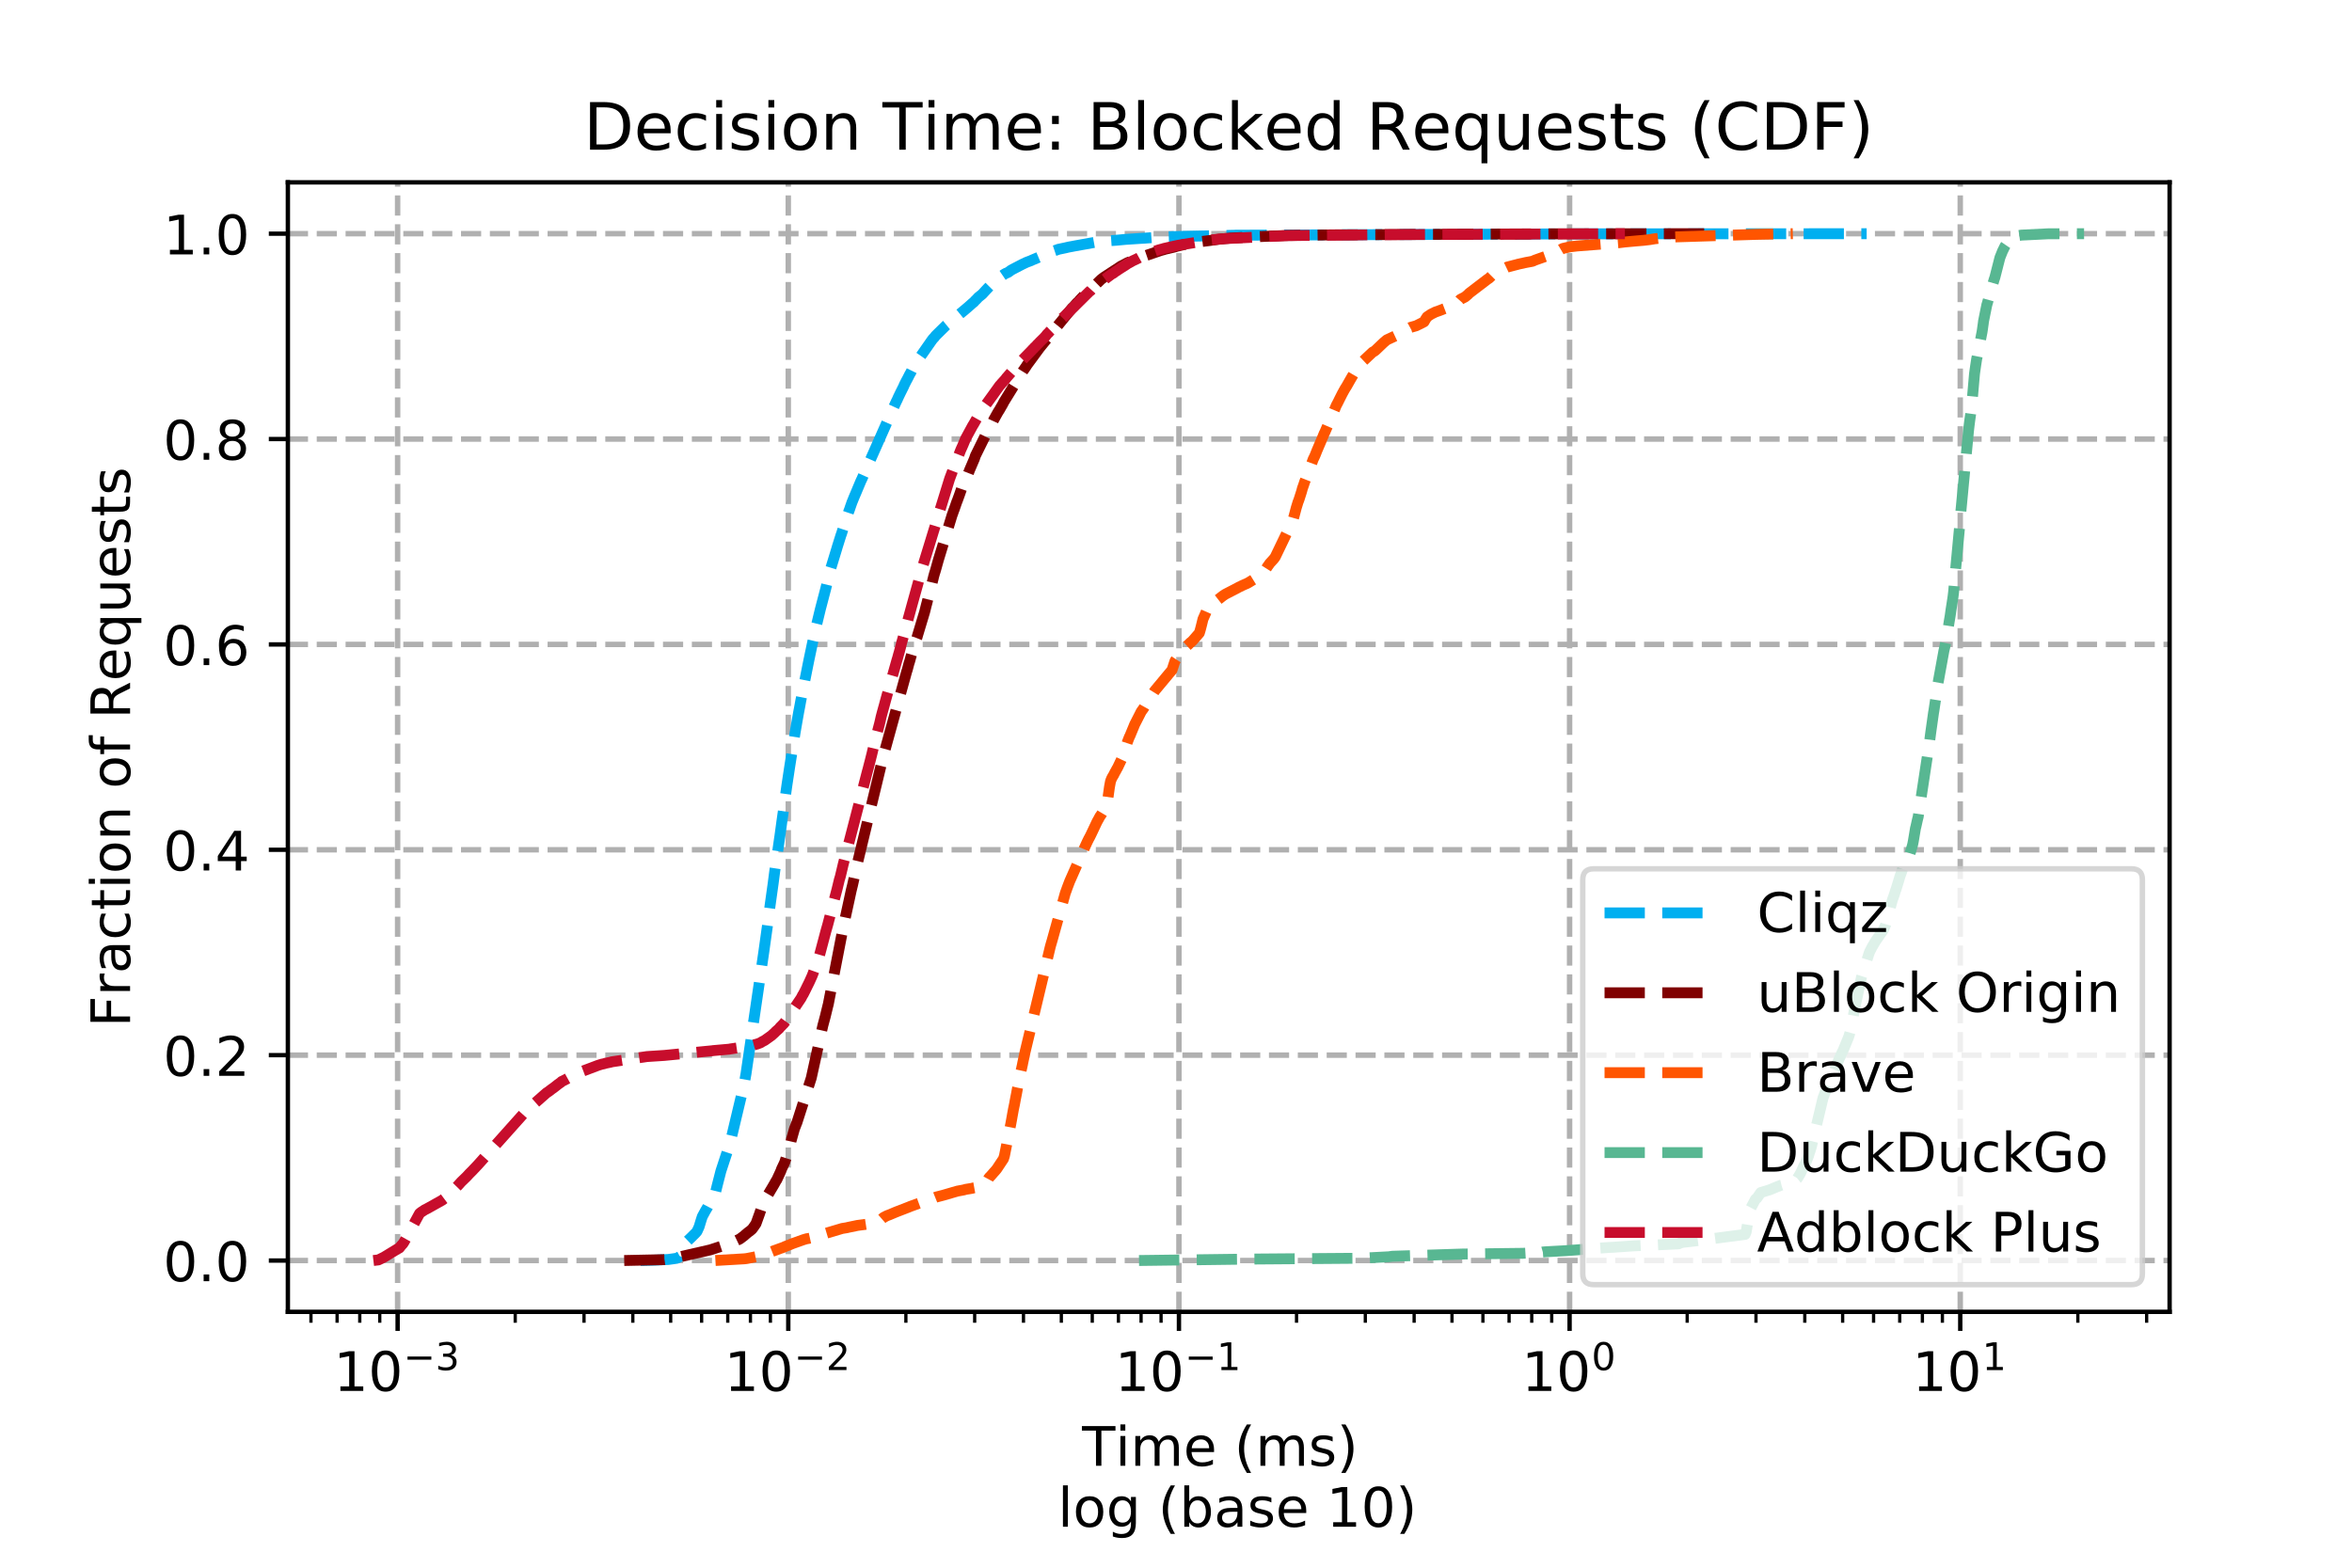<?xml version="1.0" encoding="utf-8" standalone="no"?>
<!DOCTYPE svg PUBLIC "-//W3C//DTD SVG 1.1//EN"
  "http://www.w3.org/Graphics/SVG/1.1/DTD/svg11.dtd">
<!-- Created with matplotlib (https://matplotlib.org/) -->
<svg height="288pt" version="1.1" viewBox="0 0 432 288" width="432pt" xmlns="http://www.w3.org/2000/svg" xmlns:xlink="http://www.w3.org/1999/xlink">
 <defs>
  <style type="text/css">
*{stroke-linecap:butt;stroke-linejoin:round;}
  </style>
 </defs>
 <g id="figure_1">
  <g id="patch_1">
   <path d="M 0 288 
L 432 288 
L 432 0 
L 0 0 
z
" style="fill:#ffffff;"/>
  </g>
  <g id="axes_1">
   <g id="patch_2">
    <path d="M 52.875 241 
L 398.5 241 
L 398.5 33.5 
L 52.875 33.5 
z
" style="fill:#ffffff;"/>
   </g>
   <g id="matplotlib.axis_1">
    <g id="xtick_1">
     <g id="line2d_1">
      <path clip-path="url(#p40744413de)" d="M 73.033 241 
L 73.033 33.5 
" style="fill:none;stroke:#b0b0b0;stroke-dasharray:3.7,1.6;stroke-dashoffset:0;"/>
     </g>
     <g id="line2d_2">
      <defs>
       <path d="M 0 0 
L 0 3.5 
" id="m5f74dabce0" style="stroke:#000000;stroke-width:0.8;"/>
      </defs>
      <g>
       <use style="stroke:#000000;stroke-width:0.8;" x="73.033" xlink:href="#m5f74dabce0" y="241"/>
      </g>
     </g>
     <g id="text_1">
      <!-- $\mathdefault{10^{-3}}$ -->
      <defs>
       <path d="M 12.406 8.297 
L 28.516 8.297 
L 28.516 63.922 
L 10.984 60.406 
L 10.984 69.391 
L 28.422 72.906 
L 38.281 72.906 
L 38.281 8.297 
L 54.391 8.297 
L 54.391 0 
L 12.406 0 
z
" id="DejaVuSans-49"/>
       <path d="M 31.781 66.406 
Q 24.172 66.406 20.328 58.906 
Q 16.5 51.422 16.5 36.375 
Q 16.5 21.391 20.328 13.891 
Q 24.172 6.391 31.781 6.391 
Q 39.453 6.391 43.281 13.891 
Q 47.125 21.391 47.125 36.375 
Q 47.125 51.422 43.281 58.906 
Q 39.453 66.406 31.781 66.406 
z
M 31.781 74.219 
Q 44.047 74.219 50.516 64.516 
Q 56.984 54.828 56.984 36.375 
Q 56.984 17.969 50.516 8.266 
Q 44.047 -1.422 31.781 -1.422 
Q 19.531 -1.422 13.062 8.266 
Q 6.594 17.969 6.594 36.375 
Q 6.594 54.828 13.062 64.516 
Q 19.531 74.219 31.781 74.219 
z
" id="DejaVuSans-48"/>
       <path d="M 10.594 35.5 
L 73.188 35.5 
L 73.188 27.203 
L 10.594 27.203 
z
" id="DejaVuSans-8722"/>
       <path d="M 40.578 39.312 
Q 47.656 37.797 51.625 33 
Q 55.609 28.219 55.609 21.188 
Q 55.609 10.406 48.188 4.484 
Q 40.766 -1.422 27.094 -1.422 
Q 22.516 -1.422 17.656 -0.516 
Q 12.797 0.391 7.625 2.203 
L 7.625 11.719 
Q 11.719 9.328 16.594 8.109 
Q 21.484 6.891 26.812 6.891 
Q 36.078 6.891 40.938 10.547 
Q 45.797 14.203 45.797 21.188 
Q 45.797 27.641 41.281 31.266 
Q 36.766 34.906 28.719 34.906 
L 20.219 34.906 
L 20.219 43.016 
L 29.109 43.016 
Q 36.375 43.016 40.234 45.922 
Q 44.094 48.828 44.094 54.297 
Q 44.094 59.906 40.109 62.906 
Q 36.141 65.922 28.719 65.922 
Q 24.656 65.922 20.016 65.031 
Q 15.375 64.156 9.812 62.312 
L 9.812 71.094 
Q 15.438 72.656 20.344 73.438 
Q 25.25 74.219 29.594 74.219 
Q 40.828 74.219 47.359 69.109 
Q 53.906 64.016 53.906 55.328 
Q 53.906 49.266 50.438 45.094 
Q 46.969 40.922 40.578 39.312 
z
" id="DejaVuSans-51"/>
      </defs>
      <g transform="translate(61.283 255.598)scale(0.1 -0.1)">
       <use transform="translate(0 0.766)" xlink:href="#DejaVuSans-49"/>
       <use transform="translate(63.623 0.766)" xlink:href="#DejaVuSans-48"/>
       <use transform="translate(128.203 39.047)scale(0.7)" xlink:href="#DejaVuSans-8722"/>
       <use transform="translate(186.855 39.047)scale(0.7)" xlink:href="#DejaVuSans-51"/>
      </g>
     </g>
    </g>
    <g id="xtick_2">
     <g id="line2d_3">
      <path clip-path="url(#p40744413de)" d="M 144.786 241 
L 144.786 33.5 
" style="fill:none;stroke:#b0b0b0;stroke-dasharray:3.7,1.6;stroke-dashoffset:0;"/>
     </g>
     <g id="line2d_4">
      <g>
       <use style="stroke:#000000;stroke-width:0.8;" x="144.786" xlink:href="#m5f74dabce0" y="241"/>
      </g>
     </g>
     <g id="text_2">
      <!-- $\mathdefault{10^{-2}}$ -->
      <defs>
       <path d="M 19.188 8.297 
L 53.609 8.297 
L 53.609 0 
L 7.328 0 
L 7.328 8.297 
Q 12.938 14.109 22.625 23.891 
Q 32.328 33.688 34.812 36.531 
Q 39.547 41.844 41.422 45.531 
Q 43.312 49.219 43.312 52.781 
Q 43.312 58.594 39.234 62.25 
Q 35.156 65.922 28.609 65.922 
Q 23.969 65.922 18.812 64.312 
Q 13.672 62.703 7.812 59.422 
L 7.812 69.391 
Q 13.766 71.781 18.938 73 
Q 24.125 74.219 28.422 74.219 
Q 39.75 74.219 46.484 68.547 
Q 53.219 62.891 53.219 53.422 
Q 53.219 48.922 51.531 44.891 
Q 49.859 40.875 45.406 35.406 
Q 44.188 33.984 37.641 27.219 
Q 31.109 20.453 19.188 8.297 
z
" id="DejaVuSans-50"/>
      </defs>
      <g transform="translate(133.036 255.598)scale(0.1 -0.1)">
       <use transform="translate(0 0.766)" xlink:href="#DejaVuSans-49"/>
       <use transform="translate(63.623 0.766)" xlink:href="#DejaVuSans-48"/>
       <use transform="translate(128.203 39.047)scale(0.7)" xlink:href="#DejaVuSans-8722"/>
       <use transform="translate(186.855 39.047)scale(0.7)" xlink:href="#DejaVuSans-50"/>
      </g>
     </g>
    </g>
    <g id="xtick_3">
     <g id="line2d_5">
      <path clip-path="url(#p40744413de)" d="M 216.539 241 
L 216.539 33.5 
" style="fill:none;stroke:#b0b0b0;stroke-dasharray:3.7,1.6;stroke-dashoffset:0;"/>
     </g>
     <g id="line2d_6">
      <g>
       <use style="stroke:#000000;stroke-width:0.8;" x="216.539" xlink:href="#m5f74dabce0" y="241"/>
      </g>
     </g>
     <g id="text_3">
      <!-- $\mathdefault{10^{-1}}$ -->
      <g transform="translate(204.789 255.598)scale(0.1 -0.1)">
       <use transform="translate(0 0.684)" xlink:href="#DejaVuSans-49"/>
       <use transform="translate(63.623 0.684)" xlink:href="#DejaVuSans-48"/>
       <use transform="translate(128.203 38.966)scale(0.7)" xlink:href="#DejaVuSans-8722"/>
       <use transform="translate(186.855 38.966)scale(0.7)" xlink:href="#DejaVuSans-49"/>
      </g>
     </g>
    </g>
    <g id="xtick_4">
     <g id="line2d_7">
      <path clip-path="url(#p40744413de)" d="M 288.293 241 
L 288.293 33.5 
" style="fill:none;stroke:#b0b0b0;stroke-dasharray:3.7,1.6;stroke-dashoffset:0;"/>
     </g>
     <g id="line2d_8">
      <g>
       <use style="stroke:#000000;stroke-width:0.8;" x="288.293" xlink:href="#m5f74dabce0" y="241"/>
      </g>
     </g>
     <g id="text_4">
      <!-- $\mathdefault{10^{0}}$ -->
      <g transform="translate(279.493 255.598)scale(0.1 -0.1)">
       <use transform="translate(0 0.766)" xlink:href="#DejaVuSans-49"/>
       <use transform="translate(63.623 0.766)" xlink:href="#DejaVuSans-48"/>
       <use transform="translate(128.203 39.047)scale(0.7)" xlink:href="#DejaVuSans-48"/>
      </g>
     </g>
    </g>
    <g id="xtick_5">
     <g id="line2d_9">
      <path clip-path="url(#p40744413de)" d="M 360.046 241 
L 360.046 33.5 
" style="fill:none;stroke:#b0b0b0;stroke-dasharray:3.7,1.6;stroke-dashoffset:0;"/>
     </g>
     <g id="line2d_10">
      <g>
       <use style="stroke:#000000;stroke-width:0.8;" x="360.046" xlink:href="#m5f74dabce0" y="241"/>
      </g>
     </g>
     <g id="text_5">
      <!-- $\mathdefault{10^{1}}$ -->
      <g transform="translate(351.246 255.598)scale(0.1 -0.1)">
       <use transform="translate(0 0.684)" xlink:href="#DejaVuSans-49"/>
       <use transform="translate(63.623 0.684)" xlink:href="#DejaVuSans-48"/>
       <use transform="translate(128.203 38.966)scale(0.7)" xlink:href="#DejaVuSans-49"/>
      </g>
     </g>
    </g>
    <g id="xtick_6">
     <g id="line2d_11">
      <defs>
       <path d="M 0 0 
L 0 2 
" id="m9c1dbf0e4d" style="stroke:#000000;stroke-width:0.6;"/>
      </defs>
      <g>
       <use style="stroke:#000000;stroke-width:0.6;" x="57.114" xlink:href="#m9c1dbf0e4d" y="241"/>
      </g>
     </g>
    </g>
    <g id="xtick_7">
     <g id="line2d_12">
      <g>
       <use style="stroke:#000000;stroke-width:0.6;" x="61.918" xlink:href="#m9c1dbf0e4d" y="241"/>
      </g>
     </g>
    </g>
    <g id="xtick_8">
     <g id="line2d_13">
      <g>
       <use style="stroke:#000000;stroke-width:0.6;" x="66.079" xlink:href="#m9c1dbf0e4d" y="241"/>
      </g>
     </g>
    </g>
    <g id="xtick_9">
     <g id="line2d_14">
      <g>
       <use style="stroke:#000000;stroke-width:0.6;" x="69.749" xlink:href="#m9c1dbf0e4d" y="241"/>
      </g>
     </g>
    </g>
    <g id="xtick_10">
     <g id="line2d_15">
      <g>
       <use style="stroke:#000000;stroke-width:0.6;" x="94.632" xlink:href="#m9c1dbf0e4d" y="241"/>
      </g>
     </g>
    </g>
    <g id="xtick_11">
     <g id="line2d_16">
      <g>
       <use style="stroke:#000000;stroke-width:0.6;" x="107.268" xlink:href="#m9c1dbf0e4d" y="241"/>
      </g>
     </g>
    </g>
    <g id="xtick_12">
     <g id="line2d_17">
      <g>
       <use style="stroke:#000000;stroke-width:0.6;" x="116.232" xlink:href="#m9c1dbf0e4d" y="241"/>
      </g>
     </g>
    </g>
    <g id="xtick_13">
     <g id="line2d_18">
      <g>
       <use style="stroke:#000000;stroke-width:0.6;" x="123.186" xlink:href="#m9c1dbf0e4d" y="241"/>
      </g>
     </g>
    </g>
    <g id="xtick_14">
     <g id="line2d_19">
      <g>
       <use style="stroke:#000000;stroke-width:0.6;" x="128.868" xlink:href="#m9c1dbf0e4d" y="241"/>
      </g>
     </g>
    </g>
    <g id="xtick_15">
     <g id="line2d_20">
      <g>
       <use style="stroke:#000000;stroke-width:0.6;" x="133.671" xlink:href="#m9c1dbf0e4d" y="241"/>
      </g>
     </g>
    </g>
    <g id="xtick_16">
     <g id="line2d_21">
      <g>
       <use style="stroke:#000000;stroke-width:0.6;" x="137.832" xlink:href="#m9c1dbf0e4d" y="241"/>
      </g>
     </g>
    </g>
    <g id="xtick_17">
     <g id="line2d_22">
      <g>
       <use style="stroke:#000000;stroke-width:0.6;" x="141.503" xlink:href="#m9c1dbf0e4d" y="241"/>
      </g>
     </g>
    </g>
    <g id="xtick_18">
     <g id="line2d_23">
      <g>
       <use style="stroke:#000000;stroke-width:0.6;" x="166.386" xlink:href="#m9c1dbf0e4d" y="241"/>
      </g>
     </g>
    </g>
    <g id="xtick_19">
     <g id="line2d_24">
      <g>
       <use style="stroke:#000000;stroke-width:0.6;" x="179.021" xlink:href="#m9c1dbf0e4d" y="241"/>
      </g>
     </g>
    </g>
    <g id="xtick_20">
     <g id="line2d_25">
      <g>
       <use style="stroke:#000000;stroke-width:0.6;" x="187.986" xlink:href="#m9c1dbf0e4d" y="241"/>
      </g>
     </g>
    </g>
    <g id="xtick_21">
     <g id="line2d_26">
      <g>
       <use style="stroke:#000000;stroke-width:0.6;" x="194.939" xlink:href="#m9c1dbf0e4d" y="241"/>
      </g>
     </g>
    </g>
    <g id="xtick_22">
     <g id="line2d_27">
      <g>
       <use style="stroke:#000000;stroke-width:0.6;" x="200.621" xlink:href="#m9c1dbf0e4d" y="241"/>
      </g>
     </g>
    </g>
    <g id="xtick_23">
     <g id="line2d_28">
      <g>
       <use style="stroke:#000000;stroke-width:0.6;" x="205.425" xlink:href="#m9c1dbf0e4d" y="241"/>
      </g>
     </g>
    </g>
    <g id="xtick_24">
     <g id="line2d_29">
      <g>
       <use style="stroke:#000000;stroke-width:0.6;" x="209.586" xlink:href="#m9c1dbf0e4d" y="241"/>
      </g>
     </g>
    </g>
    <g id="xtick_25">
     <g id="line2d_30">
      <g>
       <use style="stroke:#000000;stroke-width:0.6;" x="213.256" xlink:href="#m9c1dbf0e4d" y="241"/>
      </g>
     </g>
    </g>
    <g id="xtick_26">
     <g id="line2d_31">
      <g>
       <use style="stroke:#000000;stroke-width:0.6;" x="238.139" xlink:href="#m9c1dbf0e4d" y="241"/>
      </g>
     </g>
    </g>
    <g id="xtick_27">
     <g id="line2d_32">
      <g>
       <use style="stroke:#000000;stroke-width:0.6;" x="250.774" xlink:href="#m9c1dbf0e4d" y="241"/>
      </g>
     </g>
    </g>
    <g id="xtick_28">
     <g id="line2d_33">
      <g>
       <use style="stroke:#000000;stroke-width:0.6;" x="259.739" xlink:href="#m9c1dbf0e4d" y="241"/>
      </g>
     </g>
    </g>
    <g id="xtick_29">
     <g id="line2d_34">
      <g>
       <use style="stroke:#000000;stroke-width:0.6;" x="266.693" xlink:href="#m9c1dbf0e4d" y="241"/>
      </g>
     </g>
    </g>
    <g id="xtick_30">
     <g id="line2d_35">
      <g>
       <use style="stroke:#000000;stroke-width:0.6;" x="272.374" xlink:href="#m9c1dbf0e4d" y="241"/>
      </g>
     </g>
    </g>
    <g id="xtick_31">
     <g id="line2d_36">
      <g>
       <use style="stroke:#000000;stroke-width:0.6;" x="277.178" xlink:href="#m9c1dbf0e4d" y="241"/>
      </g>
     </g>
    </g>
    <g id="xtick_32">
     <g id="line2d_37">
      <g>
       <use style="stroke:#000000;stroke-width:0.6;" x="281.339" xlink:href="#m9c1dbf0e4d" y="241"/>
      </g>
     </g>
    </g>
    <g id="xtick_33">
     <g id="line2d_38">
      <g>
       <use style="stroke:#000000;stroke-width:0.6;" x="285.009" xlink:href="#m9c1dbf0e4d" y="241"/>
      </g>
     </g>
    </g>
    <g id="xtick_34">
     <g id="line2d_39">
      <g>
       <use style="stroke:#000000;stroke-width:0.6;" x="309.893" xlink:href="#m9c1dbf0e4d" y="241"/>
      </g>
     </g>
    </g>
    <g id="xtick_35">
     <g id="line2d_40">
      <g>
       <use style="stroke:#000000;stroke-width:0.6;" x="322.528" xlink:href="#m9c1dbf0e4d" y="241"/>
      </g>
     </g>
    </g>
    <g id="xtick_36">
     <g id="line2d_41">
      <g>
       <use style="stroke:#000000;stroke-width:0.6;" x="331.493" xlink:href="#m9c1dbf0e4d" y="241"/>
      </g>
     </g>
    </g>
    <g id="xtick_37">
     <g id="line2d_42">
      <g>
       <use style="stroke:#000000;stroke-width:0.6;" x="338.446" xlink:href="#m9c1dbf0e4d" y="241"/>
      </g>
     </g>
    </g>
    <g id="xtick_38">
     <g id="line2d_43">
      <g>
       <use style="stroke:#000000;stroke-width:0.6;" x="344.128" xlink:href="#m9c1dbf0e4d" y="241"/>
      </g>
     </g>
    </g>
    <g id="xtick_39">
     <g id="line2d_44">
      <g>
       <use style="stroke:#000000;stroke-width:0.6;" x="348.931" xlink:href="#m9c1dbf0e4d" y="241"/>
      </g>
     </g>
    </g>
    <g id="xtick_40">
     <g id="line2d_45">
      <g>
       <use style="stroke:#000000;stroke-width:0.6;" x="353.092" xlink:href="#m9c1dbf0e4d" y="241"/>
      </g>
     </g>
    </g>
    <g id="xtick_41">
     <g id="line2d_46">
      <g>
       <use style="stroke:#000000;stroke-width:0.6;" x="356.763" xlink:href="#m9c1dbf0e4d" y="241"/>
      </g>
     </g>
    </g>
    <g id="xtick_42">
     <g id="line2d_47">
      <g>
       <use style="stroke:#000000;stroke-width:0.6;" x="381.646" xlink:href="#m9c1dbf0e4d" y="241"/>
      </g>
     </g>
    </g>
    <g id="xtick_43">
     <g id="line2d_48">
      <g>
       <use style="stroke:#000000;stroke-width:0.6;" x="394.281" xlink:href="#m9c1dbf0e4d" y="241"/>
      </g>
     </g>
    </g>
    <g id="text_6">
     <!-- Time (ms)  -->
     <defs>
      <path d="M -0.297 72.906 
L 61.375 72.906 
L 61.375 64.594 
L 35.5 64.594 
L 35.5 0 
L 25.594 0 
L 25.594 64.594 
L -0.297 64.594 
z
" id="DejaVuSans-84"/>
      <path d="M 9.422 54.688 
L 18.406 54.688 
L 18.406 0 
L 9.422 0 
z
M 9.422 75.984 
L 18.406 75.984 
L 18.406 64.594 
L 9.422 64.594 
z
" id="DejaVuSans-105"/>
      <path d="M 52 44.188 
Q 55.375 50.25 60.062 53.125 
Q 64.75 56 71.094 56 
Q 79.641 56 84.281 50.016 
Q 88.922 44.047 88.922 33.016 
L 88.922 0 
L 79.891 0 
L 79.891 32.719 
Q 79.891 40.578 77.094 44.375 
Q 74.312 48.188 68.609 48.188 
Q 61.625 48.188 57.562 43.547 
Q 53.516 38.922 53.516 30.906 
L 53.516 0 
L 44.484 0 
L 44.484 32.719 
Q 44.484 40.625 41.703 44.406 
Q 38.922 48.188 33.109 48.188 
Q 26.219 48.188 22.156 43.531 
Q 18.109 38.875 18.109 30.906 
L 18.109 0 
L 9.078 0 
L 9.078 54.688 
L 18.109 54.688 
L 18.109 46.188 
Q 21.188 51.219 25.484 53.609 
Q 29.781 56 35.688 56 
Q 41.656 56 45.828 52.969 
Q 50 49.953 52 44.188 
z
" id="DejaVuSans-109"/>
      <path d="M 56.203 29.594 
L 56.203 25.203 
L 14.891 25.203 
Q 15.484 15.922 20.484 11.062 
Q 25.484 6.203 34.422 6.203 
Q 39.594 6.203 44.453 7.469 
Q 49.312 8.734 54.109 11.281 
L 54.109 2.781 
Q 49.266 0.734 44.188 -0.344 
Q 39.109 -1.422 33.891 -1.422 
Q 20.797 -1.422 13.156 6.188 
Q 5.516 13.812 5.516 26.812 
Q 5.516 40.234 12.766 48.109 
Q 20.016 56 32.328 56 
Q 43.359 56 49.781 48.891 
Q 56.203 41.797 56.203 29.594 
z
M 47.219 32.234 
Q 47.125 39.594 43.094 43.984 
Q 39.062 48.391 32.422 48.391 
Q 24.906 48.391 20.391 44.141 
Q 15.875 39.891 15.188 32.172 
z
" id="DejaVuSans-101"/>
      <path id="DejaVuSans-32"/>
      <path d="M 31 75.875 
Q 24.469 64.656 21.281 53.656 
Q 18.109 42.672 18.109 31.391 
Q 18.109 20.125 21.312 9.062 
Q 24.516 -2 31 -13.188 
L 23.188 -13.188 
Q 15.875 -1.703 12.234 9.375 
Q 8.594 20.453 8.594 31.391 
Q 8.594 42.281 12.203 53.312 
Q 15.828 64.359 23.188 75.875 
z
" id="DejaVuSans-40"/>
      <path d="M 44.281 53.078 
L 44.281 44.578 
Q 40.484 46.531 36.375 47.5 
Q 32.281 48.484 27.875 48.484 
Q 21.188 48.484 17.844 46.438 
Q 14.5 44.391 14.5 40.281 
Q 14.5 37.156 16.891 35.375 
Q 19.281 33.594 26.516 31.984 
L 29.594 31.297 
Q 39.156 29.25 43.188 25.516 
Q 47.219 21.781 47.219 15.094 
Q 47.219 7.469 41.188 3.016 
Q 35.156 -1.422 24.609 -1.422 
Q 20.219 -1.422 15.453 -0.562 
Q 10.688 0.297 5.422 2 
L 5.422 11.281 
Q 10.406 8.688 15.234 7.391 
Q 20.062 6.109 24.812 6.109 
Q 31.156 6.109 34.562 8.281 
Q 37.984 10.453 37.984 14.406 
Q 37.984 18.062 35.516 20.016 
Q 33.062 21.969 24.703 23.781 
L 21.578 24.516 
Q 13.234 26.266 9.516 29.906 
Q 5.812 33.547 5.812 39.891 
Q 5.812 47.609 11.281 51.797 
Q 16.75 56 26.812 56 
Q 31.781 56 36.172 55.266 
Q 40.578 54.547 44.281 53.078 
z
" id="DejaVuSans-115"/>
      <path d="M 8.016 75.875 
L 15.828 75.875 
Q 23.141 64.359 26.781 53.312 
Q 30.422 42.281 30.422 31.391 
Q 30.422 20.453 26.781 9.375 
Q 23.141 -1.703 15.828 -13.188 
L 8.016 -13.188 
Q 14.5 -2 17.703 9.062 
Q 20.906 20.125 20.906 31.391 
Q 20.906 42.672 17.703 53.656 
Q 14.5 64.656 8.016 75.875 
z
" id="DejaVuSans-41"/>
     </defs>
     <g transform="translate(198.745 269.277)scale(0.1 -0.1)">
      <use xlink:href="#DejaVuSans-84"/>
      <use x="61.037" xlink:href="#DejaVuSans-105"/>
      <use x="88.82" xlink:href="#DejaVuSans-109"/>
      <use x="186.232" xlink:href="#DejaVuSans-101"/>
      <use x="247.756" xlink:href="#DejaVuSans-32"/>
      <use x="279.543" xlink:href="#DejaVuSans-40"/>
      <use x="318.557" xlink:href="#DejaVuSans-109"/>
      <use x="415.969" xlink:href="#DejaVuSans-115"/>
      <use x="468.068" xlink:href="#DejaVuSans-41"/>
      <use x="507.082" xlink:href="#DejaVuSans-32"/>
     </g>
     <!--  log (base 10) -->
     <defs>
      <path d="M 9.422 75.984 
L 18.406 75.984 
L 18.406 0 
L 9.422 0 
z
" id="DejaVuSans-108"/>
      <path d="M 30.609 48.391 
Q 23.391 48.391 19.188 42.75 
Q 14.984 37.109 14.984 27.297 
Q 14.984 17.484 19.156 11.844 
Q 23.344 6.203 30.609 6.203 
Q 37.797 6.203 41.984 11.859 
Q 46.188 17.531 46.188 27.297 
Q 46.188 37.016 41.984 42.703 
Q 37.797 48.391 30.609 48.391 
z
M 30.609 56 
Q 42.328 56 49.016 48.375 
Q 55.719 40.766 55.719 27.297 
Q 55.719 13.875 49.016 6.219 
Q 42.328 -1.422 30.609 -1.422 
Q 18.844 -1.422 12.172 6.219 
Q 5.516 13.875 5.516 27.297 
Q 5.516 40.766 12.172 48.375 
Q 18.844 56 30.609 56 
z
" id="DejaVuSans-111"/>
      <path d="M 45.406 27.984 
Q 45.406 37.75 41.375 43.109 
Q 37.359 48.484 30.078 48.484 
Q 22.859 48.484 18.828 43.109 
Q 14.797 37.75 14.797 27.984 
Q 14.797 18.266 18.828 12.891 
Q 22.859 7.516 30.078 7.516 
Q 37.359 7.516 41.375 12.891 
Q 45.406 18.266 45.406 27.984 
z
M 54.391 6.781 
Q 54.391 -7.172 48.188 -13.984 
Q 42 -20.797 29.203 -20.797 
Q 24.469 -20.797 20.266 -20.094 
Q 16.062 -19.391 12.109 -17.922 
L 12.109 -9.188 
Q 16.062 -11.328 19.922 -12.344 
Q 23.781 -13.375 27.781 -13.375 
Q 36.625 -13.375 41.016 -8.766 
Q 45.406 -4.156 45.406 5.172 
L 45.406 9.625 
Q 42.625 4.781 38.281 2.391 
Q 33.938 0 27.875 0 
Q 17.828 0 11.672 7.656 
Q 5.516 15.328 5.516 27.984 
Q 5.516 40.672 11.672 48.328 
Q 17.828 56 27.875 56 
Q 33.938 56 38.281 53.609 
Q 42.625 51.219 45.406 46.391 
L 45.406 54.688 
L 54.391 54.688 
z
" id="DejaVuSans-103"/>
      <path d="M 48.688 27.297 
Q 48.688 37.203 44.609 42.844 
Q 40.531 48.484 33.406 48.484 
Q 26.266 48.484 22.188 42.844 
Q 18.109 37.203 18.109 27.297 
Q 18.109 17.391 22.188 11.75 
Q 26.266 6.109 33.406 6.109 
Q 40.531 6.109 44.609 11.75 
Q 48.688 17.391 48.688 27.297 
z
M 18.109 46.391 
Q 20.953 51.266 25.266 53.625 
Q 29.594 56 35.594 56 
Q 45.562 56 51.781 48.094 
Q 58.016 40.188 58.016 27.297 
Q 58.016 14.406 51.781 6.484 
Q 45.562 -1.422 35.594 -1.422 
Q 29.594 -1.422 25.266 0.953 
Q 20.953 3.328 18.109 8.203 
L 18.109 0 
L 9.078 0 
L 9.078 75.984 
L 18.109 75.984 
z
" id="DejaVuSans-98"/>
      <path d="M 34.281 27.484 
Q 23.391 27.484 19.188 25 
Q 14.984 22.516 14.984 16.5 
Q 14.984 11.719 18.141 8.906 
Q 21.297 6.109 26.703 6.109 
Q 34.188 6.109 38.703 11.406 
Q 43.219 16.703 43.219 25.484 
L 43.219 27.484 
z
M 52.203 31.203 
L 52.203 0 
L 43.219 0 
L 43.219 8.297 
Q 40.141 3.328 35.547 0.953 
Q 30.953 -1.422 24.312 -1.422 
Q 15.922 -1.422 10.953 3.297 
Q 6 8.016 6 15.922 
Q 6 25.141 12.172 29.828 
Q 18.359 34.516 30.609 34.516 
L 43.219 34.516 
L 43.219 35.406 
Q 43.219 41.609 39.141 45 
Q 35.062 48.391 27.688 48.391 
Q 23 48.391 18.547 47.266 
Q 14.109 46.141 10.016 43.891 
L 10.016 52.203 
Q 14.938 54.109 19.578 55.047 
Q 24.219 56 28.609 56 
Q 40.484 56 46.344 49.844 
Q 52.203 43.703 52.203 31.203 
z
" id="DejaVuSans-97"/>
     </defs>
     <g transform="translate(191.114 280.474)scale(0.1 -0.1)">
      <use xlink:href="#DejaVuSans-32"/>
      <use x="31.787" xlink:href="#DejaVuSans-108"/>
      <use x="59.57" xlink:href="#DejaVuSans-111"/>
      <use x="120.752" xlink:href="#DejaVuSans-103"/>
      <use x="184.229" xlink:href="#DejaVuSans-32"/>
      <use x="216.016" xlink:href="#DejaVuSans-40"/>
      <use x="255.029" xlink:href="#DejaVuSans-98"/>
      <use x="318.506" xlink:href="#DejaVuSans-97"/>
      <use x="379.785" xlink:href="#DejaVuSans-115"/>
      <use x="431.885" xlink:href="#DejaVuSans-101"/>
      <use x="493.408" xlink:href="#DejaVuSans-32"/>
      <use x="525.195" xlink:href="#DejaVuSans-49"/>
      <use x="588.818" xlink:href="#DejaVuSans-48"/>
      <use x="652.441" xlink:href="#DejaVuSans-41"/>
     </g>
    </g>
   </g>
   <g id="matplotlib.axis_2">
    <g id="ytick_1">
     <g id="line2d_49">
      <path clip-path="url(#p40744413de)" d="M 52.875 231.572 
L 398.5 231.572 
" style="fill:none;stroke:#b0b0b0;stroke-dasharray:3.7,1.6;stroke-dashoffset:0;"/>
     </g>
     <g id="line2d_50">
      <defs>
       <path d="M 0 0 
L -3.5 0 
" id="m5ac268e5a9" style="stroke:#000000;stroke-width:0.8;"/>
      </defs>
      <g>
       <use style="stroke:#000000;stroke-width:0.8;" x="52.875" xlink:href="#m5ac268e5a9" y="231.572"/>
      </g>
     </g>
     <g id="text_7">
      <!-- 0.0 -->
      <defs>
       <path d="M 10.688 12.406 
L 21 12.406 
L 21 0 
L 10.688 0 
z
" id="DejaVuSans-46"/>
      </defs>
      <g transform="translate(29.972 235.371)scale(0.1 -0.1)">
       <use xlink:href="#DejaVuSans-48"/>
       <use x="63.623" xlink:href="#DejaVuSans-46"/>
       <use x="95.41" xlink:href="#DejaVuSans-48"/>
      </g>
     </g>
    </g>
    <g id="ytick_2">
     <g id="line2d_51">
      <path clip-path="url(#p40744413de)" d="M 52.875 193.844 
L 398.5 193.844 
" style="fill:none;stroke:#b0b0b0;stroke-dasharray:3.7,1.6;stroke-dashoffset:0;"/>
     </g>
     <g id="line2d_52">
      <g>
       <use style="stroke:#000000;stroke-width:0.8;" x="52.875" xlink:href="#m5ac268e5a9" y="193.844"/>
      </g>
     </g>
     <g id="text_8">
      <!-- 0.2 -->
      <g transform="translate(29.972 197.643)scale(0.1 -0.1)">
       <use xlink:href="#DejaVuSans-48"/>
       <use x="63.623" xlink:href="#DejaVuSans-46"/>
       <use x="95.41" xlink:href="#DejaVuSans-50"/>
      </g>
     </g>
    </g>
    <g id="ytick_3">
     <g id="line2d_53">
      <path clip-path="url(#p40744413de)" d="M 52.875 156.116 
L 398.5 156.116 
" style="fill:none;stroke:#b0b0b0;stroke-dasharray:3.7,1.6;stroke-dashoffset:0;"/>
     </g>
     <g id="line2d_54">
      <g>
       <use style="stroke:#000000;stroke-width:0.8;" x="52.875" xlink:href="#m5ac268e5a9" y="156.116"/>
      </g>
     </g>
     <g id="text_9">
      <!-- 0.4 -->
      <defs>
       <path d="M 37.797 64.312 
L 12.891 25.391 
L 37.797 25.391 
z
M 35.203 72.906 
L 47.609 72.906 
L 47.609 25.391 
L 58.016 25.391 
L 58.016 17.188 
L 47.609 17.188 
L 47.609 0 
L 37.797 0 
L 37.797 17.188 
L 4.891 17.188 
L 4.891 26.703 
z
" id="DejaVuSans-52"/>
      </defs>
      <g transform="translate(29.972 159.915)scale(0.1 -0.1)">
       <use xlink:href="#DejaVuSans-48"/>
       <use x="63.623" xlink:href="#DejaVuSans-46"/>
       <use x="95.41" xlink:href="#DejaVuSans-52"/>
      </g>
     </g>
    </g>
    <g id="ytick_4">
     <g id="line2d_55">
      <path clip-path="url(#p40744413de)" d="M 52.875 118.388 
L 398.5 118.388 
" style="fill:none;stroke:#b0b0b0;stroke-dasharray:3.7,1.6;stroke-dashoffset:0;"/>
     </g>
     <g id="line2d_56">
      <g>
       <use style="stroke:#000000;stroke-width:0.8;" x="52.875" xlink:href="#m5ac268e5a9" y="118.388"/>
      </g>
     </g>
     <g id="text_10">
      <!-- 0.6 -->
      <defs>
       <path d="M 33.016 40.375 
Q 26.375 40.375 22.484 35.828 
Q 18.609 31.297 18.609 23.391 
Q 18.609 15.531 22.484 10.953 
Q 26.375 6.391 33.016 6.391 
Q 39.656 6.391 43.531 10.953 
Q 47.406 15.531 47.406 23.391 
Q 47.406 31.297 43.531 35.828 
Q 39.656 40.375 33.016 40.375 
z
M 52.594 71.297 
L 52.594 62.312 
Q 48.875 64.062 45.094 64.984 
Q 41.312 65.922 37.594 65.922 
Q 27.828 65.922 22.672 59.328 
Q 17.531 52.734 16.797 39.406 
Q 19.672 43.656 24.016 45.922 
Q 28.375 48.188 33.594 48.188 
Q 44.578 48.188 50.953 41.516 
Q 57.328 34.859 57.328 23.391 
Q 57.328 12.156 50.688 5.359 
Q 44.047 -1.422 33.016 -1.422 
Q 20.359 -1.422 13.672 8.266 
Q 6.984 17.969 6.984 36.375 
Q 6.984 53.656 15.188 63.938 
Q 23.391 74.219 37.203 74.219 
Q 40.922 74.219 44.703 73.484 
Q 48.484 72.75 52.594 71.297 
z
" id="DejaVuSans-54"/>
      </defs>
      <g transform="translate(29.972 122.187)scale(0.1 -0.1)">
       <use xlink:href="#DejaVuSans-48"/>
       <use x="63.623" xlink:href="#DejaVuSans-46"/>
       <use x="95.41" xlink:href="#DejaVuSans-54"/>
      </g>
     </g>
    </g>
    <g id="ytick_5">
     <g id="line2d_57">
      <path clip-path="url(#p40744413de)" d="M 52.875 80.66 
L 398.5 80.66 
" style="fill:none;stroke:#b0b0b0;stroke-dasharray:3.7,1.6;stroke-dashoffset:0;"/>
     </g>
     <g id="line2d_58">
      <g>
       <use style="stroke:#000000;stroke-width:0.8;" x="52.875" xlink:href="#m5ac268e5a9" y="80.66"/>
      </g>
     </g>
     <g id="text_11">
      <!-- 0.8 -->
      <defs>
       <path d="M 31.781 34.625 
Q 24.75 34.625 20.719 30.859 
Q 16.703 27.094 16.703 20.516 
Q 16.703 13.922 20.719 10.156 
Q 24.75 6.391 31.781 6.391 
Q 38.812 6.391 42.859 10.172 
Q 46.922 13.969 46.922 20.516 
Q 46.922 27.094 42.891 30.859 
Q 38.875 34.625 31.781 34.625 
z
M 21.922 38.812 
Q 15.578 40.375 12.031 44.719 
Q 8.5 49.078 8.5 55.328 
Q 8.5 64.062 14.719 69.141 
Q 20.953 74.219 31.781 74.219 
Q 42.672 74.219 48.875 69.141 
Q 55.078 64.062 55.078 55.328 
Q 55.078 49.078 51.531 44.719 
Q 48 40.375 41.703 38.812 
Q 48.828 37.156 52.797 32.312 
Q 56.781 27.484 56.781 20.516 
Q 56.781 9.906 50.312 4.234 
Q 43.844 -1.422 31.781 -1.422 
Q 19.734 -1.422 13.25 4.234 
Q 6.781 9.906 6.781 20.516 
Q 6.781 27.484 10.781 32.312 
Q 14.797 37.156 21.922 38.812 
z
M 18.312 54.391 
Q 18.312 48.734 21.844 45.562 
Q 25.391 42.391 31.781 42.391 
Q 38.141 42.391 41.719 45.562 
Q 45.312 48.734 45.312 54.391 
Q 45.312 60.062 41.719 63.234 
Q 38.141 66.406 31.781 66.406 
Q 25.391 66.406 21.844 63.234 
Q 18.312 60.062 18.312 54.391 
z
" id="DejaVuSans-56"/>
      </defs>
      <g transform="translate(29.972 84.459)scale(0.1 -0.1)">
       <use xlink:href="#DejaVuSans-48"/>
       <use x="63.623" xlink:href="#DejaVuSans-46"/>
       <use x="95.41" xlink:href="#DejaVuSans-56"/>
      </g>
     </g>
    </g>
    <g id="ytick_6">
     <g id="line2d_59">
      <path clip-path="url(#p40744413de)" d="M 52.875 42.932 
L 398.5 42.932 
" style="fill:none;stroke:#b0b0b0;stroke-dasharray:3.7,1.6;stroke-dashoffset:0;"/>
     </g>
     <g id="line2d_60">
      <g>
       <use style="stroke:#000000;stroke-width:0.8;" x="52.875" xlink:href="#m5ac268e5a9" y="42.932"/>
      </g>
     </g>
     <g id="text_12">
      <!-- 1.0 -->
      <g transform="translate(29.972 46.731)scale(0.1 -0.1)">
       <use xlink:href="#DejaVuSans-49"/>
       <use x="63.623" xlink:href="#DejaVuSans-46"/>
       <use x="95.41" xlink:href="#DejaVuSans-48"/>
      </g>
     </g>
    </g>
    <g id="text_13">
     <!-- Fraction of Requests -->
     <defs>
      <path d="M 9.812 72.906 
L 51.703 72.906 
L 51.703 64.594 
L 19.672 64.594 
L 19.672 43.109 
L 48.578 43.109 
L 48.578 34.812 
L 19.672 34.812 
L 19.672 0 
L 9.812 0 
z
" id="DejaVuSans-70"/>
      <path d="M 41.109 46.297 
Q 39.594 47.172 37.812 47.578 
Q 36.031 48 33.891 48 
Q 26.266 48 22.188 43.047 
Q 18.109 38.094 18.109 28.812 
L 18.109 0 
L 9.078 0 
L 9.078 54.688 
L 18.109 54.688 
L 18.109 46.188 
Q 20.953 51.172 25.484 53.578 
Q 30.031 56 36.531 56 
Q 37.453 56 38.578 55.875 
Q 39.703 55.766 41.062 55.516 
z
" id="DejaVuSans-114"/>
      <path d="M 48.781 52.594 
L 48.781 44.188 
Q 44.969 46.297 41.141 47.344 
Q 37.312 48.391 33.406 48.391 
Q 24.656 48.391 19.812 42.844 
Q 14.984 37.312 14.984 27.297 
Q 14.984 17.281 19.812 11.734 
Q 24.656 6.203 33.406 6.203 
Q 37.312 6.203 41.141 7.25 
Q 44.969 8.297 48.781 10.406 
L 48.781 2.094 
Q 45.016 0.344 40.984 -0.531 
Q 36.969 -1.422 32.422 -1.422 
Q 20.062 -1.422 12.781 6.344 
Q 5.516 14.109 5.516 27.297 
Q 5.516 40.672 12.859 48.328 
Q 20.219 56 33.016 56 
Q 37.156 56 41.109 55.141 
Q 45.062 54.297 48.781 52.594 
z
" id="DejaVuSans-99"/>
      <path d="M 18.312 70.219 
L 18.312 54.688 
L 36.812 54.688 
L 36.812 47.703 
L 18.312 47.703 
L 18.312 18.016 
Q 18.312 11.328 20.141 9.422 
Q 21.969 7.516 27.594 7.516 
L 36.812 7.516 
L 36.812 0 
L 27.594 0 
Q 17.188 0 13.234 3.875 
Q 9.281 7.766 9.281 18.016 
L 9.281 47.703 
L 2.688 47.703 
L 2.688 54.688 
L 9.281 54.688 
L 9.281 70.219 
z
" id="DejaVuSans-116"/>
      <path d="M 54.891 33.016 
L 54.891 0 
L 45.906 0 
L 45.906 32.719 
Q 45.906 40.484 42.875 44.328 
Q 39.844 48.188 33.797 48.188 
Q 26.516 48.188 22.312 43.547 
Q 18.109 38.922 18.109 30.906 
L 18.109 0 
L 9.078 0 
L 9.078 54.688 
L 18.109 54.688 
L 18.109 46.188 
Q 21.344 51.125 25.703 53.562 
Q 30.078 56 35.797 56 
Q 45.219 56 50.047 50.172 
Q 54.891 44.344 54.891 33.016 
z
" id="DejaVuSans-110"/>
      <path d="M 37.109 75.984 
L 37.109 68.5 
L 28.516 68.5 
Q 23.688 68.5 21.797 66.547 
Q 19.922 64.594 19.922 59.516 
L 19.922 54.688 
L 34.719 54.688 
L 34.719 47.703 
L 19.922 47.703 
L 19.922 0 
L 10.891 0 
L 10.891 47.703 
L 2.297 47.703 
L 2.297 54.688 
L 10.891 54.688 
L 10.891 58.5 
Q 10.891 67.625 15.141 71.797 
Q 19.391 75.984 28.609 75.984 
z
" id="DejaVuSans-102"/>
      <path d="M 44.391 34.188 
Q 47.562 33.109 50.562 29.594 
Q 53.562 26.078 56.594 19.922 
L 66.609 0 
L 56 0 
L 46.688 18.703 
Q 43.062 26.031 39.672 28.422 
Q 36.281 30.812 30.422 30.812 
L 19.672 30.812 
L 19.672 0 
L 9.812 0 
L 9.812 72.906 
L 32.078 72.906 
Q 44.578 72.906 50.734 67.672 
Q 56.891 62.453 56.891 51.906 
Q 56.891 45.016 53.688 40.469 
Q 50.484 35.938 44.391 34.188 
z
M 19.672 64.797 
L 19.672 38.922 
L 32.078 38.922 
Q 39.203 38.922 42.844 42.219 
Q 46.484 45.516 46.484 51.906 
Q 46.484 58.297 42.844 61.547 
Q 39.203 64.797 32.078 64.797 
z
" id="DejaVuSans-82"/>
      <path d="M 14.797 27.297 
Q 14.797 17.391 18.875 11.75 
Q 22.953 6.109 30.078 6.109 
Q 37.203 6.109 41.297 11.75 
Q 45.406 17.391 45.406 27.297 
Q 45.406 37.203 41.297 42.844 
Q 37.203 48.484 30.078 48.484 
Q 22.953 48.484 18.875 42.844 
Q 14.797 37.203 14.797 27.297 
z
M 45.406 8.203 
Q 42.578 3.328 38.25 0.953 
Q 33.938 -1.422 27.875 -1.422 
Q 17.969 -1.422 11.734 6.484 
Q 5.516 14.406 5.516 27.297 
Q 5.516 40.188 11.734 48.094 
Q 17.969 56 27.875 56 
Q 33.938 56 38.25 53.625 
Q 42.578 51.266 45.406 46.391 
L 45.406 54.688 
L 54.391 54.688 
L 54.391 -20.797 
L 45.406 -20.797 
z
" id="DejaVuSans-113"/>
      <path d="M 8.5 21.578 
L 8.5 54.688 
L 17.484 54.688 
L 17.484 21.922 
Q 17.484 14.156 20.5 10.266 
Q 23.531 6.391 29.594 6.391 
Q 36.859 6.391 41.078 11.031 
Q 45.312 15.672 45.312 23.688 
L 45.312 54.688 
L 54.297 54.688 
L 54.297 0 
L 45.312 0 
L 45.312 8.406 
Q 42.047 3.422 37.719 1 
Q 33.406 -1.422 27.688 -1.422 
Q 18.266 -1.422 13.375 4.438 
Q 8.5 10.297 8.5 21.578 
z
M 31.109 56 
z
" id="DejaVuSans-117"/>
     </defs>
     <g transform="translate(23.892 188.701)rotate(-90)scale(0.1 -0.1)">
      <use xlink:href="#DejaVuSans-70"/>
      <use x="57.41" xlink:href="#DejaVuSans-114"/>
      <use x="98.523" xlink:href="#DejaVuSans-97"/>
      <use x="159.803" xlink:href="#DejaVuSans-99"/>
      <use x="214.783" xlink:href="#DejaVuSans-116"/>
      <use x="253.992" xlink:href="#DejaVuSans-105"/>
      <use x="281.775" xlink:href="#DejaVuSans-111"/>
      <use x="342.957" xlink:href="#DejaVuSans-110"/>
      <use x="406.336" xlink:href="#DejaVuSans-32"/>
      <use x="438.123" xlink:href="#DejaVuSans-111"/>
      <use x="499.305" xlink:href="#DejaVuSans-102"/>
      <use x="534.51" xlink:href="#DejaVuSans-32"/>
      <use x="566.297" xlink:href="#DejaVuSans-82"/>
      <use x="635.717" xlink:href="#DejaVuSans-101"/>
      <use x="697.24" xlink:href="#DejaVuSans-113"/>
      <use x="760.717" xlink:href="#DejaVuSans-117"/>
      <use x="824.096" xlink:href="#DejaVuSans-101"/>
      <use x="885.619" xlink:href="#DejaVuSans-115"/>
      <use x="937.719" xlink:href="#DejaVuSans-116"/>
      <use x="976.928" xlink:href="#DejaVuSans-115"/>
     </g>
    </g>
   </g>
   <g id="line2d_61">
    <path clip-path="url(#p40744413de)" d="M 117.656 231.568 
L 120.356 231.497 
L 122.759 231.378 
L 124.294 231.162 
L 124.884 230.844 
L 125.137 230.328 
L 125.219 230.134 
L 125.445 229.596 
L 125.682 228.974 
L 125.797 228.753 
L 126.241 228.003 
L 127.044 227.235 
L 127.389 226.887 
L 127.676 226.609 
L 127.892 226.375 
L 128.031 226.203 
L 128.412 225.36 
L 128.769 224.182 
L 128.997 223.485 
L 129.408 222.731 
L 129.556 222.457 
L 129.879 221.91 
L 129.98 221.747 
L 131.453 218.936 
L 131.705 217.891 
L 132.408 215.142 
L 134.118 209.927 
L 136.702 199.078 
L 137.019 197.274 
L 140.306 174.769 
L 140.982 169.92 
L 141.444 166.333 
L 142.008 162.305 
L 142.062 161.886 
L 142.336 159.764 
L 142.755 156.984 
L 143.197 153.905 
L 143.233 153.693 
L 143.585 151.094 
L 143.955 148.487 
L 144.16 146.943 
L 144.548 144.159 
L 145.068 140.718 
L 146.038 134.585 
L 146.395 132.511 
L 146.696 130.817 
L 146.859 129.975 
L 147.092 128.691 
L 148.251 122.871 
L 148.55 121.38 
L 148.986 119.311 
L 149.049 119.002 
L 149.266 117.974 
L 149.644 116.359 
L 150.01 114.678 
L 150.631 112.115 
L 150.672 111.939 
L 151.665 108.149 
L 151.926 107.077 
L 152.114 106.26 
L 152.357 105.308 
L 152.408 105.118 
L 152.603 104.368 
L 153.722 100.706 
L 153.776 100.503 
L 154.478 98.275 
L 154.544 98.116 
L 154.732 97.516 
L 154.933 96.898 
L 155.097 96.382 
L 155.623 94.759 
L 155.869 94.026 
L 156.069 93.492 
L 156.142 93.263 
L 156.5 92.239 
L 156.594 92.023 
L 156.88 91.308 
L 157.087 90.832 
L 157.973 88.723 
L 158.126 88.357 
L 158.292 88.017 
L 158.529 87.475 
L 163.286 76.74 
L 163.437 76.326 
L 163.544 76.092 
L 163.801 75.602 
L 163.965 75.209 
L 164.656 73.705 
L 164.768 73.498 
L 164.961 73.052 
L 165.466 72.006 
L 165.557 71.83 
L 165.988 70.965 
L 166.081 70.727 
L 166.475 69.946 
L 166.602 69.725 
L 166.959 69.028 
L 167.079 68.786 
L 167.283 68.437 
L 167.671 67.647 
L 167.845 67.387 
L 168.13 66.889 
L 168.257 66.655 
L 170.973 62.768 
L 171.138 62.53 
L 171.325 62.282 
L 171.648 61.938 
L 171.837 61.682 
L 172.853 60.681 
L 173.785 59.768 
L 174.072 59.534 
L 174.608 59.053 
L 174.868 58.841 
L 176.261 57.699 
L 176.756 57.297 
L 177.811 56.41 
L 178.443 55.846 
L 178.636 55.673 
L 178.847 55.515 
L 179.099 55.232 
L 179.346 54.998 
L 179.536 54.791 
L 179.699 54.615 
L 180.409 54.045 
L 180.898 53.512 
L 181.083 53.309 
L 181.292 53.088 
L 181.451 52.92 
L 181.726 52.642 
L 181.96 52.462 
L 182.386 51.998 
L 182.9 51.517 
L 183.104 51.306 
L 183.42 51.081 
L 184.441 50.388 
L 184.653 50.26 
L 184.767 50.203 
L 185.095 50.066 
L 185.217 50 
L 185.546 49.761 
L 185.677 49.66 
L 185.951 49.501 
L 187.76 48.561 
L 188.461 48.226 
L 188.765 48.103 
L 189.316 47.904 
L 189.564 47.781 
L 190.866 47.233 
L 191.687 46.797 
L 193.181 46.205 
L 193.52 46.108 
L 194.199 45.883 
L 194.364 45.808 
L 195.702 45.526 
L 196.26 45.394 
L 197.123 45.235 
L 197.311 45.195 
L 202.122 44.335 
L 205.029 44.136 
L 206.741 43.977 
L 209.359 43.805 
L 210.255 43.752 
L 213.127 43.541 
L 215.691 43.461 
L 226.82 43.223 
L 226.877 43.214 
L 288.351 42.963 
L 342.856 42.932 
L 342.856 42.932 
" style="fill:none;stroke:#00aff0;stroke-dasharray:7.4,3.2;stroke-dashoffset:0;stroke-width:2;"/>
   </g>
   <g id="line2d_62">
    <path clip-path="url(#p40744413de)" d="M 114.65 231.568 
L 122.031 231.413 
L 123.155 231.246 
L 123.858 231.109 
L 124.504 230.977 
L 130.437 229.618 
L 130.585 229.574 
L 134.462 228.304 
L 134.769 228.145 
L 135.293 227.898 
L 135.875 227.62 
L 136.053 227.488 
L 136.197 227.382 
L 136.714 226.99 
L 136.879 226.831 
L 137.444 226.359 
L 137.684 226.196 
L 138.108 225.839 
L 138.289 225.614 
L 138.852 224.802 
L 139.504 222.994 
L 139.806 222.09 
L 139.937 221.759 
L 140.841 219.858 
L 141.231 219.196 
L 141.44 218.835 
L 141.881 218.098 
L 142.076 217.763 
L 142.167 217.609 
L 142.521 216.974 
L 142.702 216.7 
L 142.781 216.519 
L 143.436 215.095 
L 143.562 214.737 
L 144.08 213.644 
L 144.15 213.463 
L 145.071 210.596 
L 145.305 209.551 
L 145.927 207.35 
L 146.116 206.882 
L 146.306 206.375 
L 146.377 206.221 
L 149.005 198.044 
L 150.744 190.14 
L 151.135 188.402 
L 151.527 186.938 
L 151.577 186.749 
L 152.082 184.68 
L 152.136 184.486 
L 154.893 170.267 
L 154.996 169.83 
L 155.273 168.529 
L 156.004 165.181 
L 156.268 163.946 
L 156.369 163.492 
L 156.587 162.614 
L 156.99 160.802 
L 157.099 160.317 
L 157.294 159.412 
L 157.402 158.927 
L 162.062 139.631 
L 162.243 138.895 
L 166.544 123.326 
L 166.628 123.097 
L 166.957 121.857 
L 167.082 121.487 
L 167.277 120.759 
L 168.069 118.126 
L 168.205 117.672 
L 168.399 117.187 
L 168.579 116.573 
L 169.837 112.401 
L 170.138 111.184 
L 170.237 110.822 
L 170.532 109.653 
L 171.161 107.254 
L 171.322 106.571 
L 171.389 106.332 
L 171.462 105.997 
L 171.636 105.371 
L 171.787 104.903 
L 172.022 104.074 
L 172.132 103.673 
L 172.366 102.839 
L 174.869 94.645 
L 174.991 94.323 
L 175.174 93.793 
L 175.249 93.617 
L 175.732 92.219 
L 175.822 92.012 
L 176.227 90.9 
L 176.489 90.15 
L 176.667 89.63 
L 176.963 88.907 
L 177.051 88.699 
L 177.685 87.323 
L 177.794 87.094 
L 178.094 86.335 
L 178.978 84.267 
L 179.112 83.857 
L 179.164 83.711 
L 181.659 78.643 
L 181.928 78.211 
L 182.064 77.969 
L 182.223 77.669 
L 182.389 77.413 
L 182.555 77.047 
L 182.725 76.76 
L 182.833 76.553 
L 183.289 75.741 
L 183.408 75.552 
L 183.574 75.291 
L 183.984 74.577 
L 184.122 74.343 
L 184.392 73.827 
L 187.945 68.063 
L 188.097 67.864 
L 188.266 67.608 
L 188.376 67.467 
L 188.643 67.039 
L 190.807 64.102 
L 190.951 63.904 
L 191.261 63.524 
L 196.91 56.591 
L 197.201 56.322 
L 197.327 56.185 
L 197.811 55.63 
L 197.958 55.506 
L 198.12 55.365 
L 198.29 55.14 
L 198.787 54.611 
L 198.947 54.456 
L 199.113 54.258 
L 199.272 54.055 
L 199.471 53.901 
L 199.735 53.676 
L 200.122 53.354 
L 200.491 52.939 
L 200.804 52.719 
L 200.924 52.595 
L 201.164 52.383 
L 201.284 52.256 
L 201.441 52.11 
L 202.22 51.351 
L 202.364 51.241 
L 202.651 51.021 
L 202.772 50.932 
L 205.518 49.142 
L 205.883 48.89 
L 206.098 48.793 
L 207.009 48.308 
L 207.133 48.246 
L 207.761 47.999 
L 207.869 47.969 
L 208.225 47.779 
L 208.584 47.598 
L 213.239 46.002 
L 213.796 45.852 
L 213.92 45.803 
L 215.865 45.336 
L 216.119 45.252 
L 216.929 45.058 
L 217.869 44.842 
L 219.052 44.625 
L 219.366 44.559 
L 220.263 44.423 
L 221.946 44.22 
L 224.051 43.933 
L 226.019 43.743 
L 230.894 43.488 
L 235.876 43.276 
L 244.742 43.148 
L 282.53 42.958 
L 314.325 42.932 
L 314.325 42.932 
" style="fill:none;stroke:#800000;stroke-dasharray:7.4,3.2;stroke-dashoffset:0;stroke-width:2;"/>
   </g>
   <g id="line2d_63">
    <path clip-path="url(#p40744413de)" d="M 131.405 231.567 
L 136.734 231.255 
L 137.147 231.206 
L 139.073 230.829 
L 139.608 230.71 
L 140.209 230.551 
L 142.215 229.749 
L 142.383 229.694 
L 143.338 229.342 
L 143.866 229.159 
L 144.296 228.961 
L 145.047 228.683 
L 145.222 228.599 
L 145.586 228.451 
L 147.594 227.737 
L 148.17 227.569 
L 148.418 227.534 
L 149.311 227.336 
L 149.422 227.301 
L 150.18 227.128 
L 150.33 227.053 
L 150.995 226.801 
L 151.242 226.706 
L 154.685 225.681 
L 155.572 225.537 
L 155.746 225.487 
L 157.087 225.21 
L 157.506 225.121 
L 158.741 224.962 
L 159.777 224.804 
L 160.74 224.675 
L 161.697 224.244 
L 161.908 223.981 
L 162.148 223.773 
L 162.291 223.649 
L 162.455 223.575 
L 162.781 223.401 
L 163.082 223.268 
L 163.318 223.188 
L 163.926 222.931 
L 164.336 222.757 
L 164.737 222.594 
L 166.994 221.722 
L 167.169 221.642 
L 170.001 220.607 
L 171.124 220.26 
L 171.348 220.151 
L 171.843 219.953 
L 172.08 219.878 
L 173.192 219.591 
L 175.854 218.818 
L 176.979 218.61 
L 177.416 218.491 
L 178.477 218.318 
L 178.878 218.219 
L 179.683 218.075 
L 179.882 217.991 
L 180.266 217.802 
L 180.39 217.743 
L 180.788 217.599 
L 181.142 217.297 
L 181.4 216.806 
L 181.593 216.45 
L 181.737 216.256 
L 181.914 216.088 
L 182.277 215.677 
L 182.531 215.379 
L 182.722 215.176 
L 183.064 214.775 
L 184.304 212.907 
L 184.451 212.461 
L 184.498 212.292 
L 185.478 207.362 
L 185.644 206.54 
L 185.805 205.658 
L 185.935 204.924 
L 186.14 203.795 
L 186.334 202.868 
L 186.535 201.778 
L 186.708 200.901 
L 186.905 199.821 
L 186.958 199.593 
L 187.108 198.86 
L 187.192 198.433 
L 187.368 197.527 
L 187.794 195.574 
L 187.848 195.282 
L 188.281 193.251 
L 192.863 174.119 
L 192.978 173.678 
L 193.118 173.188 
L 193.185 172.975 
L 195.675 164.046 
L 195.875 163.511 
L 196.008 163.129 
L 196.468 161.915 
L 198.762 156.727 
L 198.9 156.475 
L 199.091 155.984 
L 199.71 154.632 
L 200.016 154.017 
L 200.109 153.864 
L 200.248 153.586 
L 200.367 153.353 
L 201.494 150.97 
L 201.677 150.638 
L 201.806 150.415 
L 201.902 150.222 
L 202.066 149.934 
L 202.199 149.761 
L 202.364 149.498 
L 202.59 149.117 
L 202.722 148.889 
L 202.884 148.641 
L 203.013 148.458 
L 203.428 147.085 
L 203.776 144.608 
L 203.821 144.345 
L 203.966 143.572 
L 204.047 143.334 
L 204.178 143.012 
L 204.352 142.68 
L 204.538 142.383 
L 204.798 141.858 
L 204.93 141.65 
L 205.12 141.278 
L 205.281 141.01 
L 206.18 139.118 
L 206.755 137.359 
L 206.829 137.086 
L 206.979 136.615 
L 207.099 136.249 
L 207.423 135.416 
L 207.564 135.139 
L 207.704 134.792 
L 208.292 133.375 
L 208.394 133.112 
L 209.434 131.076 
L 209.578 130.783 
L 209.753 130.526 
L 209.894 130.332 
L 210.032 130.144 
L 210.764 128.826 
L 211.029 128.464 
L 211.174 128.241 
L 211.449 127.885 
L 211.619 127.627 
L 211.877 127.245 
L 212.016 127.022 
L 212.157 126.824 
L 215.128 123.257 
L 215.263 123.108 
L 215.82 121.413 
L 215.982 121.171 
L 216.262 120.745 
L 216.449 120.507 
L 216.637 120.214 
L 216.884 119.858 
L 217.009 119.699 
L 217.21 119.407 
L 217.339 119.263 
L 218.369 118.322 
L 218.613 118.074 
L 218.816 117.925 
L 219.001 117.752 
L 219.12 117.628 
L 220.284 116.29 
L 220.413 115.869 
L 220.468 115.681 
L 220.603 115.165 
L 220.746 114.6 
L 220.951 113.748 
L 221.779 111.87 
L 221.887 111.717 
L 222.309 111.256 
L 224.649 109.437 
L 224.874 109.294 
L 225.009 109.195 
L 225.348 109.016 
L 227.173 108.075 
L 227.44 107.926 
L 227.599 107.837 
L 227.948 107.688 
L 228.121 107.584 
L 228.768 107.297 
L 228.887 107.257 
L 229.275 107.059 
L 230.74 106.157 
L 230.841 106.068 
L 231.044 105.904 
L 231.158 105.805 
L 231.364 105.567 
L 232.196 104.844 
L 232.326 104.73 
L 232.451 104.621 
L 232.551 104.482 
L 232.84 104.027 
L 233.033 103.779 
L 233.179 103.546 
L 233.893 102.758 
L 234.069 102.545 
L 234.248 102.282 
L 237.476 95.563 
L 237.644 94.974 
L 237.698 94.776 
L 238.103 93.24 
L 238.224 92.858 
L 238.41 92.249 
L 238.498 92.026 
L 238.609 91.723 
L 239.07 90.281 
L 239.215 89.731 
L 239.452 89.067 
L 239.628 88.532 
L 239.799 88.091 
L 240.324 86.704 
L 240.397 86.521 
L 240.895 85.208 
L 241.01 84.89 
L 241.192 84.385 
L 241.382 84.004 
L 241.53 83.681 
L 241.837 82.913 
L 241.89 82.77 
L 242.108 82.269 
L 242.171 82.116 
L 242.878 80.466 
L 242.981 80.223 
L 243.219 79.628 
L 243.326 79.44 
L 243.825 78.271 
L 243.948 78.023 
L 244.099 77.681 
L 244.357 77.062 
L 244.82 76.021 
L 244.894 75.793 
L 245.435 74.5 
L 245.74 73.925 
L 246.031 73.331 
L 246.404 72.592 
L 246.52 72.359 
L 246.691 72.047 
L 246.842 71.765 
L 246.961 71.562 
L 247.075 71.358 
L 247.324 70.972 
L 247.813 70.11 
L 247.961 69.847 
L 248.897 68.232 
L 249.123 67.9 
L 249.575 67.305 
L 249.718 67.082 
L 249.867 66.894 
L 250.071 66.696 
L 250.373 66.329 
L 252.126 64.684 
L 252.395 64.545 
L 252.565 64.421 
L 252.737 64.273 
L 252.877 64.134 
L 254.083 62.985 
L 254.234 62.851 
L 254.703 62.449 
L 256.214 61.741 
L 256.42 61.617 
L 259.108 60.135 
L 260.111 59.853 
L 261.561 59.125 
L 261.791 58.723 
L 262.118 58.213 
L 262.632 57.866 
L 262.843 57.722 
L 263.653 57.321 
L 264.335 57.083 
L 264.57 56.994 
L 264.959 56.845 
L 265.064 56.796 
L 265.466 56.642 
L 266.128 56.34 
L 266.261 56.32 
L 266.809 56.077 
L 266.928 55.983 
L 267.625 55.572 
L 267.954 55.299 
L 268.168 55.057 
L 268.282 54.972 
L 269.068 54.571 
L 269.661 54.08 
L 269.806 53.907 
L 273.16 51.345 
L 273.555 51.073 
L 274.619 50.008 
L 274.78 49.874 
L 275.702 49.522 
L 276.097 49.363 
L 276.522 49.215 
L 276.823 49.071 
L 278.065 48.744 
L 278.612 48.605 
L 278.912 48.521 
L 280.244 48.229 
L 281.392 48.016 
L 281.555 47.966 
L 281.934 47.793 
L 285.688 46.455 
L 286.107 46.202 
L 286.332 46.063 
L 286.719 45.835 
L 286.838 45.756 
L 287.06 45.642 
L 288.432 45.33 
L 289.683 45.186 
L 297.245 44.602 
L 297.353 44.587 
L 298.414 44.458 
L 300.647 44.255 
L 301.891 44.151 
L 303.012 44.017 
L 303.87 43.873 
L 305.381 43.705 
L 305.502 43.685 
L 306.662 43.556 
L 322.7 43.051 
L 329.286 42.932 
L 329.286 42.932 
" style="fill:none;stroke:#ff5500;stroke-dasharray:7.4,3.2;stroke-dashoffset:0;stroke-width:2;"/>
   </g>
   <g id="line2d_64">
    <path clip-path="url(#p40744413de)" d="M 209.205 231.568 
L 230.205 231.3 
L 249.903 231.152 
L 255.076 230.883 
L 255.742 230.787 
L 268.627 230.379 
L 279.735 230.247 
L 283.266 230.038 
L 283.377 230.006 
L 283.985 229.958 
L 287.475 229.77 
L 287.975 229.734 
L 289.908 229.598 
L 291.287 229.466 
L 295.537 229.169 
L 296.328 229.133 
L 299.832 228.889 
L 302.969 228.745 
L 304.102 228.705 
L 308.331 228.505 
L 308.464 228.409 
L 309.059 228.232 
L 311.367 227.972 
L 320.538 226.771 
L 320.727 226.302 
L 321.375 222.318 
L 322.431 220.315 
L 322.711 220.103 
L 323.405 219.086 
L 325.038 218.581 
L 325.168 218.529 
L 326.366 218.029 
L 327.173 217.724 
L 327.685 217.6 
L 328.235 217.448 
L 329.016 217.172 
L 329.165 217.12 
L 329.499 216.975 
L 329.661 216.855 
L 330.146 216.471 
L 330.631 215.662 
L 330.822 215.29 
L 331.053 214.781 
L 331.17 214.509 
L 331.269 214.284 
L 331.568 213.736 
L 331.669 213.527 
L 331.795 213.299 
L 331.89 213.027 
L 332.044 212.687 
L 332.193 212.29 
L 332.36 211.725 
L 332.526 211.257 
L 332.723 210.576 
L 334.849 201.67 
L 334.95 201.434 
L 335.181 200.797 
L 335.33 200.461 
L 335.449 200.168 
L 336.019 198.875 
L 336.069 198.739 
L 336.256 198.362 
L 336.329 198.186 
L 336.437 197.898 
L 336.55 197.633 
L 337.835 194.438 
L 337.969 194.177 
L 338.072 193.977 
L 338.185 193.709 
L 338.319 193.388 
L 338.536 192.956 
L 339.421 190.809 
L 339.566 190.441 
L 339.692 190.045 
L 339.812 189.608 
L 339.858 189.44 
L 339.997 188.903 
L 340.661 185.207 
L 340.713 184.991 
L 341.895 179.561 
L 342.036 179.128 
L 342.303 178.279 
L 342.462 177.73 
L 342.594 177.322 
L 342.967 176.133 
L 343.074 175.852 
L 343.202 175.404 
L 343.346 174.987 
L 343.492 174.671 
L 343.614 174.431 
L 343.854 173.966 
L 344.245 173.305 
L 344.405 173.041 
L 344.549 172.797 
L 344.978 172.192 
L 345.13 171.956 
L 345.27 171.752 
L 345.668 171.207 
L 345.862 170.887 
L 345.947 170.738 
L 346.13 170.374 
L 346.276 170.038 
L 346.34 169.861 
L 346.484 169.369 
L 346.582 169.056 
L 346.746 168.464 
L 346.886 167.979 
L 347.053 167.306 
L 347.222 166.626 
L 347.367 166.097 
L 347.496 165.625 
L 347.631 165.18 
L 347.692 165.02 
L 347.769 164.808 
L 347.893 164.451 
L 348.011 164.115 
L 348.135 163.682 
L 348.259 163.362 
L 348.867 161.368 
L 348.935 161.115 
L 349.053 160.755 
L 349.154 160.503 
L 349.391 159.814 
L 349.472 159.59 
L 349.588 159.313 
L 349.805 158.785 
L 349.945 158.516 
L 350.825 156.778 
L 350.94 156.418 
L 351.015 156.162 
L 351.135 155.749 
L 351.302 155.169 
L 351.435 154.488 
L 351.826 152.133 
L 351.883 151.941 
L 352.033 151.28 
L 352.078 151.068 
L 352.213 150.475 
L 352.326 150.035 
L 354.403 136.311 
L 354.539 135.25 
L 354.604 134.737 
L 355.141 130.925 
L 355.202 130.584 
L 355.474 128.758 
L 355.636 127.749 
L 355.843 126.291 
L 355.926 125.687 
L 357.057 119.488 
L 357.197 118.899 
L 357.339 118.158 
L 357.394 117.882 
L 357.46 117.489 
L 357.597 116.72 
L 357.671 116.284 
L 357.809 115.503 
L 358.026 114.121 
L 358.171 113.285 
L 358.221 112.96 
L 358.347 112.047 
L 358.39 111.783 
L 358.552 110.75 
L 358.722 109.62 
L 358.834 108.683 
L 358.865 108.315 
L 359.063 106.004 
L 359.27 103.802 
L 359.953 96.477 
L 360.082 94.803 
L 360.279 92.697 
L 361.57 79.061 
L 361.649 78.38 
L 361.774 77.371 
L 362.017 75.625 
L 362.307 72.778 
L 362.664 68.677 
L 362.697 68.433 
L 362.873 67.188 
L 362.924 66.867 
L 363.058 65.978 
L 363.362 64.469 
L 363.41 64.236 
L 364.045 61.009 
L 364.105 60.62 
L 364.277 59.391 
L 364.319 59.018 
L 364.931 55.991 
L 364.984 55.831 
L 365.998 52.283 
L 366.059 52.074 
L 366.272 51.349 
L 366.407 50.957 
L 367.136 48.102 
L 367.331 47.337 
L 367.831 46.083 
L 367.909 45.951 
L 368.055 45.635 
L 368.135 45.475 
L 368.273 45.198 
L 368.507 44.854 
L 368.711 44.538 
L 368.902 44.265 
L 369.277 43.869 
L 369.452 43.717 
L 370.179 43.356 
L 371.305 43.192 
L 376.201 42.948 
L 382.79 42.932 
L 382.79 42.932 
" style="fill:none;stroke:#58b792;stroke-dasharray:7.4,3.2;stroke-dashoffset:0;stroke-width:2;"/>
   </g>
   <g id="line2d_65">
    <path clip-path="url(#p40744413de)" d="M 68.585 231.568 
L 69.506 231.458 
L 70.536 230.95 
L 73.095 229.389 
L 73.343 229.27 
L 73.68 228.838 
L 74.014 228.472 
L 74.225 228.136 
L 74.583 227.492 
L 77.061 222.932 
L 77.334 222.707 
L 78.005 222.262 
L 78.296 222.121 
L 78.844 221.821 
L 81.232 220.484 
L 81.542 220.246 
L 81.849 220.017 
L 82.06 219.884 
L 82.431 219.549 
L 83.872 218.036 
L 84.113 217.789 
L 84.719 217.115 
L 85.709 216.158 
L 86.203 215.62 
L 86.79 215.033 
L 86.97 214.839 
L 87.815 213.944 
L 96.389 204.346 
L 96.566 204.188 
L 96.857 203.927 
L 97.074 203.755 
L 97.786 203.058 
L 100.366 200.783 
L 100.74 200.54 
L 101.336 200.081 
L 101.673 199.848 
L 101.97 199.618 
L 102.435 199.248 
L 102.832 198.961 
L 103.011 198.842 
L 103.166 198.679 
L 103.554 198.498 
L 104.191 198.154 
L 104.872 197.779 
L 105.062 197.642 
L 105.615 197.334 
L 105.974 197.175 
L 109.829 195.719 
L 110.52 195.503 
L 110.846 195.442 
L 111.305 195.309 
L 112.178 195.128 
L 112.337 195.071 
L 118.832 194.101 
L 122.005 193.894 
L 130.83 193.033 
L 130.981 193.007 
L 133.933 192.747 
L 134.118 192.707 
L 136.094 192.416 
L 136.718 192.301 
L 138.088 192.054 
L 138.246 192.015 
L 139.155 191.772 
L 139.327 191.702 
L 139.703 191.556 
L 139.999 191.362 
L 140.439 191.141 
L 141.72 190.228 
L 141.857 190.096 
L 142.059 189.915 
L 142.303 189.695 
L 142.498 189.487 
L 143.086 188.971 
L 143.302 188.689 
L 143.472 188.53 
L 143.834 188.155 
L 143.984 188.006 
L 144.182 187.736 
L 144.504 187.291 
L 144.68 187.026 
L 147.126 183.388 
L 147.32 183.017 
L 147.397 182.854 
L 147.543 182.642 
L 148.007 181.725 
L 148.198 181.328 
L 148.652 180.411 
L 148.823 180.031 
L 149.155 179.295 
L 149.333 178.836 
L 149.408 178.633 
L 150.204 176.402 
L 150.415 175.833 
L 150.605 175.175 
L 151.702 171.038 
L 151.919 170.28 
L 152.045 169.83 
L 153.748 163.342 
L 154.166 161.613 
L 154.338 161.049 
L 154.748 159.333 
L 154.85 158.892 
L 155.184 157.591 
L 155.349 157.022 
L 159.307 141.744 
L 159.405 141.4 
L 159.665 140.39 
L 159.842 139.715 
L 160.108 138.657 
L 160.164 138.427 
L 160.448 137.215 
L 160.63 136.513 
L 160.891 135.459 
L 161.47 133.245 
L 161.522 133.06 
L 161.679 132.407 
L 161.829 131.723 
L 162.05 130.89 
L 162.464 129.399 
L 162.531 129.139 
L 162.95 127.609 
L 163.025 127.344 
L 163.224 126.656 
L 163.263 126.501 
L 163.57 125.412 
L 164.784 121.134 
L 164.837 120.984 
L 165.042 120.225 
L 165.138 119.912 
L 165.446 118.757 
L 165.622 118.02 
L 165.715 117.707 
L 166.024 116.613 
L 166.487 114.99 
L 166.859 113.504 
L 167.006 112.983 
L 167.444 111.382 
L 168.876 106.222 
L 168.931 106.046 
L 169.203 105.053 
L 169.394 104.405 
L 169.575 103.757 
L 172.463 94.336 
L 172.684 93.582 
L 174.424 87.954 
L 174.706 87.204 
L 175.113 86.124 
L 176.422 82.763 
L 176.482 82.617 
L 176.744 82.039 
L 176.924 81.625 
L 177.085 81.237 
L 177.368 80.562 
L 178.678 78.149 
L 178.804 77.964 
L 179.559 76.628 
L 179.744 76.328 
L 179.904 76.107 
L 180.026 75.918 
L 180.186 75.684 
L 180.325 75.481 
L 180.499 75.212 
L 180.751 74.789 
L 181.017 74.431 
L 182.548 72.319 
L 182.728 72.063 
L 183.626 70.815 
L 183.781 70.665 
L 183.931 70.475 
L 184.444 69.911 
L 184.649 69.69 
L 184.856 69.403 
L 186.165 67.904 
L 186.416 67.661 
L 187.198 66.779 
L 187.312 66.643 
L 187.435 66.488 
L 187.583 66.338 
L 187.721 66.184 
L 189.465 64.402 
L 189.648 64.195 
L 189.853 64.005 
L 189.991 63.833 
L 190.279 63.577 
L 190.551 63.26 
L 190.757 63.083 
L 190.915 62.898 
L 191.045 62.766 
L 191.748 62.078 
L 191.907 61.901 
L 192.059 61.742 
L 192.256 61.473 
L 192.403 61.306 
L 192.632 61.107 
L 192.76 60.931 
L 192.954 60.755 
L 193.109 60.605 
L 193.246 60.433 
L 193.634 59.987 
L 193.751 59.855 
L 195.222 58.346 
L 195.402 58.214 
L 200.095 53.557 
L 200.334 53.385 
L 200.525 53.173 
L 201.755 52.159 
L 201.917 52.026 
L 202.344 51.717 
L 204.169 50.363 
L 204.483 50.2 
L 204.746 49.989 
L 205.68 49.371 
L 205.961 49.19 
L 206.905 48.59 
L 207.144 48.414 
L 207.314 48.335 
L 207.994 47.951 
L 208.14 47.876 
L 208.528 47.7 
L 208.835 47.55 
L 209.172 47.382 
L 209.419 47.245 
L 210.671 46.663 
L 211.564 46.337 
L 211.806 46.262 
L 212.825 45.913 
L 213.603 45.706 
L 213.801 45.64 
L 215.36 45.287 
L 215.509 45.252 
L 216.431 45.058 
L 222.25 44.109 
L 223.804 43.933 
L 224.968 43.84 
L 236.608 43.276 
L 254.529 43.113 
L 294 42.949 
L 298.449 42.932 
L 298.449 42.932 
" style="fill:none;stroke:#c70d2c;stroke-dasharray:7.4,3.2;stroke-dashoffset:0;stroke-width:2;"/>
   </g>
   <g id="patch_3">
    <path d="M 52.875 241 
L 52.875 33.5 
" style="fill:none;stroke:#000000;stroke-linecap:square;stroke-linejoin:miter;stroke-width:0.8;"/>
   </g>
   <g id="patch_4">
    <path d="M 398.5 241 
L 398.5 33.5 
" style="fill:none;stroke:#000000;stroke-linecap:square;stroke-linejoin:miter;stroke-width:0.8;"/>
   </g>
   <g id="patch_5">
    <path d="M 52.875 241 
L 398.5 241 
" style="fill:none;stroke:#000000;stroke-linecap:square;stroke-linejoin:miter;stroke-width:0.8;"/>
   </g>
   <g id="patch_6">
    <path d="M 52.875 33.5 
L 398.5 33.5 
" style="fill:none;stroke:#000000;stroke-linecap:square;stroke-linejoin:miter;stroke-width:0.8;"/>
   </g>
   <g id="text_14">
    <!-- Decision Time: Blocked Requests (CDF) -->
    <defs>
     <path d="M 19.672 64.797 
L 19.672 8.109 
L 31.594 8.109 
Q 46.688 8.109 53.688 14.938 
Q 60.688 21.781 60.688 36.531 
Q 60.688 51.172 53.688 57.984 
Q 46.688 64.797 31.594 64.797 
z
M 9.812 72.906 
L 30.078 72.906 
Q 51.266 72.906 61.172 64.094 
Q 71.094 55.281 71.094 36.531 
Q 71.094 17.672 61.125 8.828 
Q 51.172 0 30.078 0 
L 9.812 0 
z
" id="DejaVuSans-68"/>
     <path d="M 11.719 12.406 
L 22.016 12.406 
L 22.016 0 
L 11.719 0 
z
M 11.719 51.703 
L 22.016 51.703 
L 22.016 39.312 
L 11.719 39.312 
z
" id="DejaVuSans-58"/>
     <path d="M 19.672 34.812 
L 19.672 8.109 
L 35.5 8.109 
Q 43.453 8.109 47.281 11.406 
Q 51.125 14.703 51.125 21.484 
Q 51.125 28.328 47.281 31.562 
Q 43.453 34.812 35.5 34.812 
z
M 19.672 64.797 
L 19.672 42.828 
L 34.281 42.828 
Q 41.5 42.828 45.031 45.531 
Q 48.578 48.25 48.578 53.812 
Q 48.578 59.328 45.031 62.062 
Q 41.5 64.797 34.281 64.797 
z
M 9.812 72.906 
L 35.016 72.906 
Q 46.297 72.906 52.391 68.219 
Q 58.5 63.531 58.5 54.891 
Q 58.5 48.188 55.375 44.234 
Q 52.25 40.281 46.188 39.312 
Q 53.469 37.75 57.5 32.781 
Q 61.531 27.828 61.531 20.406 
Q 61.531 10.641 54.891 5.312 
Q 48.25 0 35.984 0 
L 9.812 0 
z
" id="DejaVuSans-66"/>
     <path d="M 9.078 75.984 
L 18.109 75.984 
L 18.109 31.109 
L 44.922 54.688 
L 56.391 54.688 
L 27.391 29.109 
L 57.625 0 
L 45.906 0 
L 18.109 26.703 
L 18.109 0 
L 9.078 0 
z
" id="DejaVuSans-107"/>
     <path d="M 45.406 46.391 
L 45.406 75.984 
L 54.391 75.984 
L 54.391 0 
L 45.406 0 
L 45.406 8.203 
Q 42.578 3.328 38.25 0.953 
Q 33.938 -1.422 27.875 -1.422 
Q 17.969 -1.422 11.734 6.484 
Q 5.516 14.406 5.516 27.297 
Q 5.516 40.188 11.734 48.094 
Q 17.969 56 27.875 56 
Q 33.938 56 38.25 53.625 
Q 42.578 51.266 45.406 46.391 
z
M 14.797 27.297 
Q 14.797 17.391 18.875 11.75 
Q 22.953 6.109 30.078 6.109 
Q 37.203 6.109 41.297 11.75 
Q 45.406 17.391 45.406 27.297 
Q 45.406 37.203 41.297 42.844 
Q 37.203 48.484 30.078 48.484 
Q 22.953 48.484 18.875 42.844 
Q 14.797 37.203 14.797 27.297 
z
" id="DejaVuSans-100"/>
     <path d="M 64.406 67.281 
L 64.406 56.891 
Q 59.422 61.531 53.781 63.812 
Q 48.141 66.109 41.797 66.109 
Q 29.297 66.109 22.656 58.469 
Q 16.016 50.828 16.016 36.375 
Q 16.016 21.969 22.656 14.328 
Q 29.297 6.688 41.797 6.688 
Q 48.141 6.688 53.781 8.984 
Q 59.422 11.281 64.406 15.922 
L 64.406 5.609 
Q 59.234 2.094 53.438 0.328 
Q 47.656 -1.422 41.219 -1.422 
Q 24.656 -1.422 15.125 8.703 
Q 5.609 18.844 5.609 36.375 
Q 5.609 53.953 15.125 64.078 
Q 24.656 74.219 41.219 74.219 
Q 47.75 74.219 53.531 72.484 
Q 59.328 70.75 64.406 67.281 
z
" id="DejaVuSans-67"/>
    </defs>
    <g transform="translate(107.197 27.5)scale(0.12 -0.12)">
     <use xlink:href="#DejaVuSans-68"/>
     <use x="77.002" xlink:href="#DejaVuSans-101"/>
     <use x="138.525" xlink:href="#DejaVuSans-99"/>
     <use x="193.506" xlink:href="#DejaVuSans-105"/>
     <use x="221.289" xlink:href="#DejaVuSans-115"/>
     <use x="273.389" xlink:href="#DejaVuSans-105"/>
     <use x="301.172" xlink:href="#DejaVuSans-111"/>
     <use x="362.354" xlink:href="#DejaVuSans-110"/>
     <use x="425.732" xlink:href="#DejaVuSans-32"/>
     <use x="457.52" xlink:href="#DejaVuSans-84"/>
     <use x="518.557" xlink:href="#DejaVuSans-105"/>
     <use x="546.34" xlink:href="#DejaVuSans-109"/>
     <use x="643.752" xlink:href="#DejaVuSans-101"/>
     <use x="705.275" xlink:href="#DejaVuSans-58"/>
     <use x="738.967" xlink:href="#DejaVuSans-32"/>
     <use x="770.754" xlink:href="#DejaVuSans-66"/>
     <use x="839.357" xlink:href="#DejaVuSans-108"/>
     <use x="867.141" xlink:href="#DejaVuSans-111"/>
     <use x="928.322" xlink:href="#DejaVuSans-99"/>
     <use x="983.303" xlink:href="#DejaVuSans-107"/>
     <use x="1041.166" xlink:href="#DejaVuSans-101"/>
     <use x="1102.689" xlink:href="#DejaVuSans-100"/>
     <use x="1166.166" xlink:href="#DejaVuSans-32"/>
     <use x="1197.953" xlink:href="#DejaVuSans-82"/>
     <use x="1267.373" xlink:href="#DejaVuSans-101"/>
     <use x="1328.896" xlink:href="#DejaVuSans-113"/>
     <use x="1392.373" xlink:href="#DejaVuSans-117"/>
     <use x="1455.752" xlink:href="#DejaVuSans-101"/>
     <use x="1517.275" xlink:href="#DejaVuSans-115"/>
     <use x="1569.375" xlink:href="#DejaVuSans-116"/>
     <use x="1608.584" xlink:href="#DejaVuSans-115"/>
     <use x="1660.684" xlink:href="#DejaVuSans-32"/>
     <use x="1692.471" xlink:href="#DejaVuSans-40"/>
     <use x="1731.484" xlink:href="#DejaVuSans-67"/>
     <use x="1801.309" xlink:href="#DejaVuSans-68"/>
     <use x="1878.311" xlink:href="#DejaVuSans-70"/>
     <use x="1935.83" xlink:href="#DejaVuSans-41"/>
    </g>
   </g>
   <g id="legend_1">
    <g id="patch_7">
     <path d="M 292.712 236 
L 391.5 236 
Q 393.5 236 393.5 234 
L 393.5 161.609 
Q 393.5 159.609 391.5 159.609 
L 292.712 159.609 
Q 290.712 159.609 290.712 161.609 
L 290.712 234 
Q 290.712 236 292.712 236 
z
" style="fill:#ffffff;opacity:0.8;stroke:#cccccc;stroke-linejoin:miter;"/>
    </g>
    <g id="line2d_66">
     <path d="M 294.712 167.708 
L 314.712 167.708 
" style="fill:none;stroke:#00aff0;stroke-dasharray:7.4,3.2;stroke-dashoffset:0;stroke-width:2;"/>
    </g>
    <g id="line2d_67"/>
    <g id="text_15">
     <!-- Cliqz -->
     <defs>
      <path d="M 5.516 54.688 
L 48.188 54.688 
L 48.188 46.484 
L 14.406 7.172 
L 48.188 7.172 
L 48.188 0 
L 4.297 0 
L 4.297 8.203 
L 38.094 47.516 
L 5.516 47.516 
z
" id="DejaVuSans-122"/>
     </defs>
     <g transform="translate(322.712 171.208)scale(0.1 -0.1)">
      <use xlink:href="#DejaVuSans-67"/>
      <use x="69.824" xlink:href="#DejaVuSans-108"/>
      <use x="97.607" xlink:href="#DejaVuSans-105"/>
      <use x="125.391" xlink:href="#DejaVuSans-113"/>
      <use x="188.867" xlink:href="#DejaVuSans-122"/>
     </g>
    </g>
    <g id="line2d_68">
     <path d="M 294.712 182.386 
L 314.712 182.386 
" style="fill:none;stroke:#800000;stroke-dasharray:7.4,3.2;stroke-dashoffset:0;stroke-width:2;"/>
    </g>
    <g id="line2d_69"/>
    <g id="text_16">
     <!-- uBlock Origin -->
     <defs>
      <path d="M 39.406 66.219 
Q 28.656 66.219 22.328 58.203 
Q 16.016 50.203 16.016 36.375 
Q 16.016 22.609 22.328 14.594 
Q 28.656 6.594 39.406 6.594 
Q 50.141 6.594 56.422 14.594 
Q 62.703 22.609 62.703 36.375 
Q 62.703 50.203 56.422 58.203 
Q 50.141 66.219 39.406 66.219 
z
M 39.406 74.219 
Q 54.734 74.219 63.906 63.938 
Q 73.094 53.656 73.094 36.375 
Q 73.094 19.141 63.906 8.859 
Q 54.734 -1.422 39.406 -1.422 
Q 24.031 -1.422 14.812 8.828 
Q 5.609 19.094 5.609 36.375 
Q 5.609 53.656 14.812 63.938 
Q 24.031 74.219 39.406 74.219 
z
" id="DejaVuSans-79"/>
     </defs>
     <g transform="translate(322.712 185.886)scale(0.1 -0.1)">
      <use xlink:href="#DejaVuSans-117"/>
      <use x="63.379" xlink:href="#DejaVuSans-66"/>
      <use x="131.982" xlink:href="#DejaVuSans-108"/>
      <use x="159.766" xlink:href="#DejaVuSans-111"/>
      <use x="220.947" xlink:href="#DejaVuSans-99"/>
      <use x="275.928" xlink:href="#DejaVuSans-107"/>
      <use x="333.838" xlink:href="#DejaVuSans-32"/>
      <use x="365.625" xlink:href="#DejaVuSans-79"/>
      <use x="444.336" xlink:href="#DejaVuSans-114"/>
      <use x="485.449" xlink:href="#DejaVuSans-105"/>
      <use x="513.232" xlink:href="#DejaVuSans-103"/>
      <use x="576.709" xlink:href="#DejaVuSans-105"/>
      <use x="604.492" xlink:href="#DejaVuSans-110"/>
     </g>
    </g>
    <g id="line2d_70">
     <path d="M 294.712 197.064 
L 314.712 197.064 
" style="fill:none;stroke:#ff5500;stroke-dasharray:7.4,3.2;stroke-dashoffset:0;stroke-width:2;"/>
    </g>
    <g id="line2d_71"/>
    <g id="text_17">
     <!-- Brave -->
     <defs>
      <path d="M 2.984 54.688 
L 12.5 54.688 
L 29.594 8.797 
L 46.688 54.688 
L 56.203 54.688 
L 35.688 0 
L 23.484 0 
z
" id="DejaVuSans-118"/>
     </defs>
     <g transform="translate(322.712 200.564)scale(0.1 -0.1)">
      <use xlink:href="#DejaVuSans-66"/>
      <use x="68.604" xlink:href="#DejaVuSans-114"/>
      <use x="109.717" xlink:href="#DejaVuSans-97"/>
      <use x="170.996" xlink:href="#DejaVuSans-118"/>
      <use x="230.176" xlink:href="#DejaVuSans-101"/>
     </g>
    </g>
    <g id="line2d_72">
     <path d="M 294.712 211.742 
L 314.712 211.742 
" style="fill:none;stroke:#58b792;stroke-dasharray:7.4,3.2;stroke-dashoffset:0;stroke-width:2;"/>
    </g>
    <g id="line2d_73"/>
    <g id="text_18">
     <!-- DuckDuckGo -->
     <defs>
      <path d="M 59.516 10.406 
L 59.516 29.984 
L 43.406 29.984 
L 43.406 38.094 
L 69.281 38.094 
L 69.281 6.781 
Q 63.578 2.734 56.688 0.656 
Q 49.812 -1.422 42 -1.422 
Q 24.906 -1.422 15.25 8.562 
Q 5.609 18.562 5.609 36.375 
Q 5.609 54.25 15.25 64.234 
Q 24.906 74.219 42 74.219 
Q 49.125 74.219 55.547 72.453 
Q 61.969 70.703 67.391 67.281 
L 67.391 56.781 
Q 61.922 61.422 55.766 63.766 
Q 49.609 66.109 42.828 66.109 
Q 29.438 66.109 22.719 58.641 
Q 16.016 51.172 16.016 36.375 
Q 16.016 21.625 22.719 14.156 
Q 29.438 6.688 42.828 6.688 
Q 48.047 6.688 52.141 7.594 
Q 56.25 8.5 59.516 10.406 
z
" id="DejaVuSans-71"/>
     </defs>
     <g transform="translate(322.712 215.242)scale(0.1 -0.1)">
      <use xlink:href="#DejaVuSans-68"/>
      <use x="77.002" xlink:href="#DejaVuSans-117"/>
      <use x="140.381" xlink:href="#DejaVuSans-99"/>
      <use x="195.361" xlink:href="#DejaVuSans-107"/>
      <use x="253.271" xlink:href="#DejaVuSans-68"/>
      <use x="330.273" xlink:href="#DejaVuSans-117"/>
      <use x="393.652" xlink:href="#DejaVuSans-99"/>
      <use x="448.633" xlink:href="#DejaVuSans-107"/>
      <use x="506.543" xlink:href="#DejaVuSans-71"/>
      <use x="584.033" xlink:href="#DejaVuSans-111"/>
     </g>
    </g>
    <g id="line2d_74">
     <path d="M 294.712 226.42 
L 314.712 226.42 
" style="fill:none;stroke:#c70d2c;stroke-dasharray:7.4,3.2;stroke-dashoffset:0;stroke-width:2;"/>
    </g>
    <g id="line2d_75"/>
    <g id="text_19">
     <!-- Adblock Plus -->
     <defs>
      <path d="M 34.188 63.188 
L 20.797 26.906 
L 47.609 26.906 
z
M 28.609 72.906 
L 39.797 72.906 
L 67.578 0 
L 57.328 0 
L 50.688 18.703 
L 17.828 18.703 
L 11.188 0 
L 0.781 0 
z
" id="DejaVuSans-65"/>
      <path d="M 19.672 64.797 
L 19.672 37.406 
L 32.078 37.406 
Q 38.969 37.406 42.719 40.969 
Q 46.484 44.531 46.484 51.125 
Q 46.484 57.672 42.719 61.234 
Q 38.969 64.797 32.078 64.797 
z
M 9.812 72.906 
L 32.078 72.906 
Q 44.344 72.906 50.609 67.359 
Q 56.891 61.812 56.891 51.125 
Q 56.891 40.328 50.609 34.812 
Q 44.344 29.297 32.078 29.297 
L 19.672 29.297 
L 19.672 0 
L 9.812 0 
z
" id="DejaVuSans-80"/>
     </defs>
     <g transform="translate(322.712 229.92)scale(0.1 -0.1)">
      <use xlink:href="#DejaVuSans-65"/>
      <use x="68.393" xlink:href="#DejaVuSans-100"/>
      <use x="131.869" xlink:href="#DejaVuSans-98"/>
      <use x="195.346" xlink:href="#DejaVuSans-108"/>
      <use x="223.129" xlink:href="#DejaVuSans-111"/>
      <use x="284.311" xlink:href="#DejaVuSans-99"/>
      <use x="339.291" xlink:href="#DejaVuSans-107"/>
      <use x="397.201" xlink:href="#DejaVuSans-32"/>
      <use x="428.988" xlink:href="#DejaVuSans-80"/>
      <use x="489.291" xlink:href="#DejaVuSans-108"/>
      <use x="517.074" xlink:href="#DejaVuSans-117"/>
      <use x="580.453" xlink:href="#DejaVuSans-115"/>
     </g>
    </g>
   </g>
  </g>
 </g>
 <defs>
  <clipPath id="p40744413de">
   <rect height="207.5" width="345.625" x="52.875" y="33.5"/>
  </clipPath>
 </defs>
</svg>
